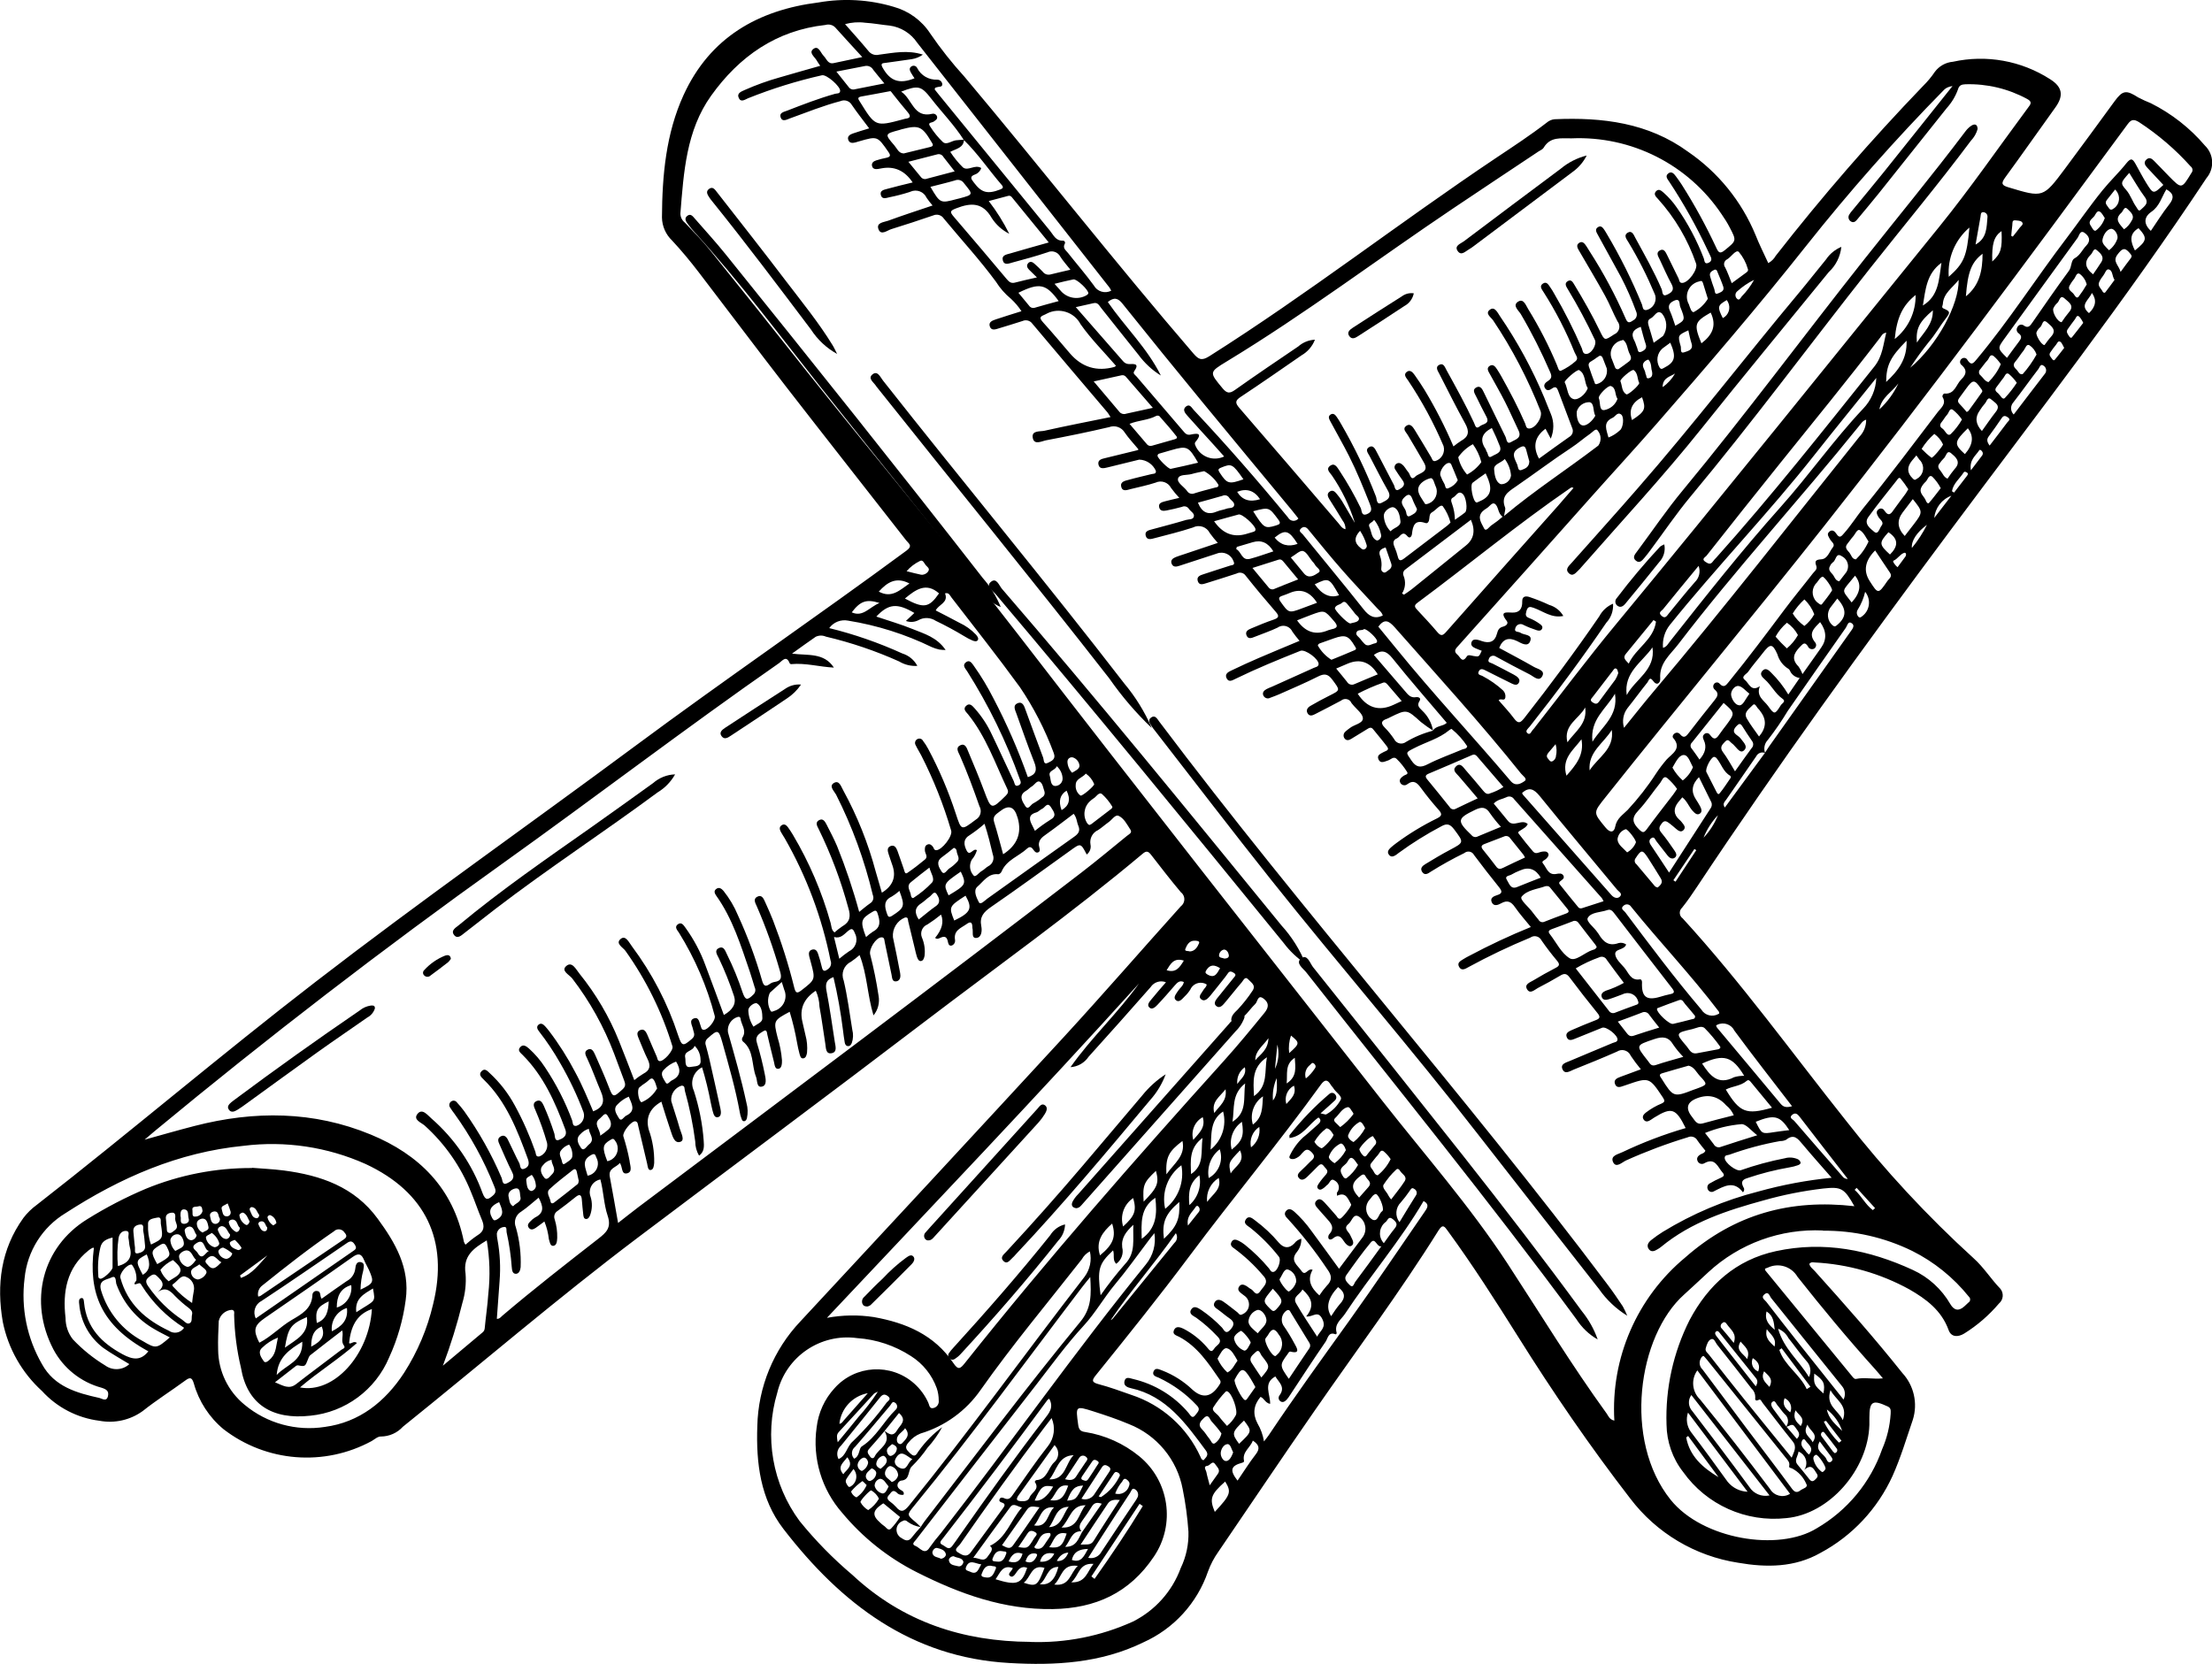 <?xml version="1.0" encoding="UTF-8"?>
<svg id="Lag_1" data-name="Lag 1" xmlns="http://www.w3.org/2000/svg" viewBox="0 0 287.88 216.59">
  <g id="Group_2" data-name="Group 2">
    <path id="Path_132" data-name="Path 132" d="M235.47,164.5c.09,.44,.47,.67,.73,.97,3.89,4.33,7.75,8.69,11.38,13.25,1.51,1.63,2.03,3.95,1.37,6.07-.84,2.46-1.58,4.95-2.64,7.32-1.95,4.28-5.24,7.81-9.39,10.03-3.36,1.91-7.03,1.92-10.71,1.28-5.59-.86-10.63-3.86-14.05-8.37-5.22-6.76-10.04-13.79-14.58-21.04-2.94-4.68-5.91-9.34-9.17-13.8-.39-.53-.63-.94-1.18-.07-5.04,8.07-10.73,15.68-16.14,23.49-4.23,6.09-8.36,12.25-12.54,18.38-.56,.79-1.01,1.65-1.34,2.56-1.41,4.11-4.45,7.44-8.42,9.22-5.54,2.7-11.45,3.03-17.46,2.68-12.71-.72-21.86-7.71-29.37-17.45-3.01-3.9-3.57-8.6-3.4-13.38,.11-5.08,2.11-9.95,5.61-13.64,11.44-12.3,22.86-24.62,34.24-36.97,5.16-5.61,10.16-11.38,15.26-17.05,.51-.38,.62-1.1,.24-1.61-.06-.08-.14-.16-.22-.22-1.34-1.59-2.61-3.24-3.89-4.89-.36-.46-.61-.54-1.09-.13-9.19,7.72-18.95,14.68-28.48,21.94-12.34,9.41-24.8,18.66-37.18,28-10.46,7.89-20.41,16.44-30.62,24.65-.73,.8-1.76,1.26-2.85,1.27-.39-.03-.83,.36-1.21,.59-6.17,3.35-13.73,2.75-19.29-1.55-1.85-1.54-3.2-3.61-3.85-5.93-.24-.82-.5-.86-1.13-.39-1.83,1.34-3.75,2.55-5.52,3.96-1.63,1.18-3.66,1.64-5.64,1.27-2.87-.36-5.52-1.73-7.47-3.87-2.62-2.38-4.41-5.54-5.11-9.01-.83-4.84-.25-9.44,2.69-13.53,.49-.64,1.07-1.21,1.73-1.69,12.21-9.52,24.01-19.57,36.27-29.02,13.66-10.54,27.76-20.44,41.61-30.71,11.66-8.65,23.64-16.83,35.32-25.44,.85-.63,.28-.92-.04-1.32-5.22-6.69-10.48-13.36-15.68-20.07-3.8-4.91-7.53-9.89-11.31-14.82-1.1-1.44-2.26-2.84-3.49-4.16-.82-.78-1.29-1.86-1.31-2.99,.03-5.48,.52-10.92,2.81-15.93,3.44-7.53,9.73-11.08,17.57-12.06,3.25-.57,6.59-.38,9.75,.56,1.97,.54,3.68,1.78,4.79,3.49,1.35,1.97,2.84,3.85,4.45,5.62,10.02,11.93,19.63,24.21,29.79,36.02,.69,.8,1.08,.99,2.09,.35,12.78-8.08,24.74-17.39,37.3-25.8,2.23-1.49,4.48-2.96,6.6-4.6,.29-.25,.66-.41,1.04-.44,6.18-.27,12.17,.45,17.36,4.24,3.91,2.68,6.96,6.44,8.77,10.82,.49,1.25,1.1,2.44,1.66,3.67,.41-.22,.74-.55,.97-.95,6-7.69,12.4-15.06,19.16-22.09,.58-.57,1.1-1.19,1.55-1.86,.56-.75,1.41-1.23,2.35-1.31,4.35-.96,8.9-.14,12.65,2.27,1.61,1.01,1.79,2.14,.69,3.67-2.19,3.04-4.33,6.11-6.54,9.13-.58,.8-.42,1.02,.45,1.28,4.48,1.35,4.49,1.38,7.32-2.41,2.17-2.91,4.31-5.84,6.45-8.77,1.07-1.47,1.53-1.53,3.09-.53,.54,.28,1.1,.54,1.66,.76,2.69,1.35,5.08,3.22,7.03,5.51,1.17,1.13,1.26,2.98,.21,4.22-10.46,15.8-22.06,30.74-33.36,45.9-11.32,15.2-22.45,30.54-32.95,46.36-.62,.93-1.25,1.86-1.95,2.73-.36,.32-.4,.88-.07,1.25,.04,.05,.09,.09,.15,.13,7.63,8.34,14.25,17.53,21.29,26.38,5.01,6.41,10.55,12.38,16.57,17.86,1.33,1.19,2.26,2.71,3.49,3.98,.47,.58,.39,1.43-.18,1.91-1.3,1.53-2.82,2.85-4.52,3.91-.78,.48-1.69,.52-2.04-.45-.93-2.58-2.96-4.06-5.1-5.29-3.8-2.09-8.02-3.29-12.35-3.51-.2-.01-.45-.08-.64,.16Zm-2.99,21.19l1.38,1.61c.62-.67,.07-1.05-.23-1.53-.4-.63-.79-.05-1.18-.06,.4-.51,.31-1.24-.19-1.64-.35-.35-.61-.79-.94-1.15-.18-.2-.3-.71-.64-.45-.3,.22-.13,.62,.1,.93,.57,.76,1.13,1.54,1.71,2.3h0Zm-91.64,13.72l2.55-3.67c-.64-.23-1.01-.11-1.3,.37-.38,.62-.78,1.23-1.22,1.81-.34,.46-.55,.89-.13,1.4-1.3-.03-1.4,1.18-2.11,2.03,1.49,.02,1.72-1.1,2.2-1.94h0Zm-25.72-13.13c-.67,.78-1.32,1.57-2.01,2.32-.38,.41-.09,.68,.12,.99s.47,.28,.61-.01c.51-1.07,2.27-1.66,1.26-3.33,.56,.36,1.09,.87,1.65-.08,.41-.7,1.36-1.26,.25-2.24l-1.88,2.34Zm114.58-88.29c.17-.26,.33-.52,.5-.77,3.54-5.01,7.09-10.01,10.64-15.01,.25-.35,.61-.78,.15-1.09-.48-.33-.58,.33-.76,.59-2.53,3.59-5.05,7.2-7.55,10.81-.79,1.31-1.66,2.58-2.6,3.79-.44,.45-.58,1.12-.36,1.71-.44-.19-.95,0-1.16,.43-1.28,1.88-2.6,3.74-3.89,5.62-.19,.27-.55,.56-.19,1.04l5.22-7.11Zm-43.21-2.9c.41-.65,1.29-.51,1.8-1-2.4-2.83-4.81-5.58-7.09-8.43-.76-.94-1.4-1.13-2.4-.41,1.36,1.58,2.71,3.14,4.06,4.72,.38,.44,.71,.9,1.41,.78,.31-.05,.74,.09,.47,.5-.41,.64,.05,.92,.36,1.26,.73,.69,1.23,1.6,1.4,2.59-.55-.34-1.07-.72-1.58-1.12-1.84-1.66-1.83-1.68-4.03-.6-.13,.07-.27,.14-.41,.19-.65,.23-.86,.53-.28,1.12,.46,.46,.87,.97,1.24,1.52,.24,.5,.84,.72,1.35,.48,.06-.03,.11-.06,.17-.1,1.1-.66,2.3-1.16,3.54-1.48h0ZM125.46,18.18c-.05,1.08-1.02,1.17-1.79,1.59,.48,.73,1.03,1.41,1.65,2.02,.67,.53,1.56-.44,2.38,.08-.11,.38-.4,.69-.78,.83-.81,.28-.5,.63-.16,1.08,.99,1.32,1.78,1.52,3.42,.88,.34-.13,.45-.27,.2-.57-1.68-1.94-3.11-4.09-4.95-5.88-1.24-1.95-2.86-3.59-4.26-5.4-1.29-1.66-1.69-1.73-3.89-.88,1.46,.93,1.59,3.48,4.06,2.88,.28-.06,.55,.11,.62,.39h0c.06,.34-.22,.45-.43,.62s-.87,.07-.48,.63c.47,.75,1.03,1.44,1.67,2.05,.49,.41,1.13-.18,1.71-.24,.34-.04,.67-.05,1.01-.07Zm-5.64,180.6c.17-.26,.33-.52,.52-.77,6.7-8.69,13.28-17.5,20.26-25.96,1.48-1.79,1.42-3.57,1.29-5.82-.48,.59-.81,.99-1.13,1.41-7.23,9.5-14.25,19.18-21.82,28.41-.93,1.13-.92,1.13,.25,2.11,.23,.19,.44,.42,.65,.62-.63-.09-1.24-.34-1.75-.72-.16-.18-.42-.21-.62-.07-.63,.23-.95,.93-.72,1.56,.11,.3,.34,.55,.63,.69,.54,.37,.92,.4,1.33-.17,.35-.45,.73-.88,1.12-1.3h0Zm28.32-140.32c-.65-.78-1.26-1.42-1.75-2.14-.42-.71-1.28-1.01-2.05-.72-2.71,.64-5.44,1.19-8.18,1.71-.59,.11-1.57,.67-1.75-.31-.19-1,.94-.8,1.52-.93,2.81-.63,5.65-1.18,8.6-1.78-.21-.31-.31-.52-.46-.68-3.24-3.82-6.49-7.63-9.71-11.47-.29-.42-.84-.56-1.3-.35-1.02,.33-2.04,.64-3.06,.95-.45,.14-.98,.34-1.18-.25s.36-.77,.79-.92c1.07-.36,2.15-.69,3.33-1.06-.38-.59-.84-1.12-1.35-1.6-.78-.64-1.45-1.4-1.98-2.25-2.1-2.85-4.51-5.47-6.77-8.2-.29-.46-.88-.64-1.38-.42-1.81,.62-3.62,1.22-5.44,1.78-.56,.17-1.36,.88-1.69,.02-.33-.88,.72-.91,1.26-1.11,1.88-.69,3.79-1.31,5.78-1.98-.27-.31-.53-.64-.77-.99-.36-.81-1.3-1.17-2.11-.81-.03,.01-.06,.03-.09,.04-.87,.28-1.76,.51-2.66,.69-.4,.09-.92,.3-1.09-.25-.2-.65,.42-.73,.84-.85,1.07-.3,2.16-.55,3.29-.83q-1.55-2.32-4.08-1.83c-.15,.03-.3,.06-.45,.08-.32,.04-.65,0-.75-.36-.12-.43,.19-.65,.53-.76,.44-.14,.88-.25,1.33-.34,.54-.12,.58-.31,.25-.78-1.42-2.04-1.41-2.05-3.77-1.37-.18,.05-.37,.11-.55,.16-.36,.09-.73,.08-.88-.31-.19-.48,.19-.72,.55-.85,.67-.24,1.36-.43,2.16-.68-.8-1.07-1.57-2.04-2.26-3.05-.29-.51-.91-.73-1.46-.5-2.26,.59-4.42,1.47-6.61,2.26-.41,.15-.97,.49-1.19-.13s.42-.72,.83-.88c2.06-.8,4.13-1.6,6.26-2.2,.24-.07,.59,.02,.65-.34,.1-.57-1.77-2.22-2.37-2.07-3.28,.74-6.49,1.74-9.61,2.99-.4,.17-.92,.57-1.2-.01-.32-.65,.32-.86,.75-1.06,1.47-.65,2.98-1.2,4.52-1.63,1.74-.51,3.49-1,5.32-1.52-.18-.28-.33-.45-.43-.65-.26-.5-1.13-1.05-.46-1.55s.93,.5,1.33,.9,.54,1.1,1.3,.95c1.18-.24,2.36-.5,3.73-.79-1.26-1.38-2.41-2.62-3.53-3.87-.33-.33-.81-.44-1.26-.31-6.38,.7-11.22,4.09-14.88,9.21-3.24,4.53-3.57,9.97-4,15.33,0,.47,.22,.91,.59,1.2,1.11,1.17,2.26,2.32,3.27,3.58,4.21,5.23,8.4,10.47,12.56,15.74,9.15,11.51,18.63,22.74,27.61,34.38,15.65,20.3,31.51,40.42,47.31,60.59,5.5,7.01,11.4,13.7,16.3,21.19,4.27,6.54,8.33,13.21,12.91,19.53,.23,.32,.35,.78,1,.92-.48-8.14,2.95-16.03,9.23-21.24,6.43-5.66,13.69-7.62,22.01-6.67-1.33-2.37-1.72-2.55-4.06-2.3-2.62,.31-5.2,.82-7.74,1.54-4.75,1.3-9.43,2.82-13.35,6.05-.15,.12-.31,.23-.47,.32-.38,.24-.81,.41-1.13-.01-.35-.48-.06-.9,.32-1.2,.48-.38,.98-.74,1.5-1.06,3.86-2.36,8.04-4.13,12.42-5.25,3.13-.87,6.32-1.47,9.55-1.79-1.37-1.57-2.59-2.93-3.76-4.33-.61-.72-1.12-1.46-2.16-.62-.24,.12-.51,.18-.77,.17-2.25,.4-4.47,1-6.63,1.78-.22,.08-.59,.01-.6,.4-.03,.62,1.5,1.81,2.09,1.62,1.87-.66,3.79-1.18,5.74-1.56,.56-.16,1.15-.11,1.68,.12,.17,.08,.29,.22,.36,.4,.05,.22-.18,.33-.35,.39-.36,.13-.73,.22-1.1,.28-1.84,.32-3.66,.78-5.43,1.38-.77,.22-.88,.56-.55,1.21,.16,.2,.12,.49-.07,.65-1.18-1.59-2.47-.78-3.77-.13-.25,.16-.58,.09-.75-.16-.02-.02-.03-.05-.04-.08-.15-.29-.04-.64,.25-.79,0,0,0,0,.01,0,.46-.27,.94-.52,1.43-.73,.34-.15,.55-.32,.23-.67-.63-.71-.96-2.01-2.36-1.23-.28,.18-.65,.11-.84-.17-.02-.03-.04-.06-.05-.09-.19-.39,.03-.67,.35-.87,.22-.13,.52-.15,.66-.49-.34-.43-.72-.87-1.04-1.34-.24-.45-.79-.63-1.25-.41-2.74,.83-5.43,1.84-8.05,3.02-.53,.25-1.28,1.03-1.67,.22-.41-.87,.67-1.03,1.22-1.31,2.65-1.26,5.4-2.31,8.22-3.13-1.27-2.58-1.82-2.76-4.07-1.38-.16,.1-.32,.21-.48,.32-.31,.2-.65,.33-.91-.04s-.02-.67,.26-.9c.64-.49,1.34-.9,2.08-1.2,.41-.19,.43-.36,.17-.76-1.79-2.68-1.78-2.69-4.8-1.64-.1,.04-.22,.07-.33,.11-.41,.15-.89,.31-1.1-.21-.25-.6,.27-.81,.7-.97,.85-.32,1.7-.63,2.65-.98-.47-.56-.9-1.15-1.31-1.75-.26-.62-.97-.92-1.59-.66-.07,.03-.15,.07-.21,.11-1.86,.82-3.73,1.58-5.61,2.33-.5,.2-1.17,.7-1.49-.06-.28-.68,.49-.85,.95-1.05,1.86-.8,3.74-1.56,5.6-2.35,.23-.1,.57-.09,.62-.41,.08-.57-1.46-1.78-2-1.57-1.17,.46-2.33,.96-3.51,1.42-.38,.15-.87,.37-1.09-.18-.22-.53,.23-.75,.63-.93,1.02-.44,2.04-.88,3.07-1.27,.57-.21,.74-.4,.29-.95-1.24-1.52-2.45-3.08-3.63-4.65-.39-.53-.71-.53-1.22-.22-.95,.57-1.93,1.1-2.91,1.61-.44,.24-1,.82-1.39,.18-.41-.66,.36-.91,.78-1.16,.95-.57,1.92-1.12,2.91-1.63,.49-.25,.61-.45,.21-.93-.72-.86-1.4-1.74-2.04-2.67-.24-.48-.84-.68-1.32-.43-.04,.02-.07,.04-.11,.07-2.76,1.14-5.45,2.42-8.07,3.85-.39,.22-.89,.54-1.21-.02-.33-.58,.22-.8,.6-1.05,.22-.15,.47-.26,.7-.39,2.61-1.39,5.29-2.65,8.03-3.76-.73-.9-1.45-1.7-2.06-2.58-.5-.73-1-.96-1.8-.51-.39,.22-.94,.44-1.21-.1-.3-.6,.26-.83,.68-.96,.76-.23,.64-.54,.24-1.05-1.1-1.37-2.19-2.76-3.24-4.17-.21-.41-.7-.57-1.11-.36-.05,.02-.09,.05-.13,.09-1.51,.74-2.99,1.56-4.41,2.45-.35,.24-.77,.52-1.1,.02s.07-.81,.43-1.03c1.05-.64,2.1-1.27,3.18-1.84,1.86-.99,1.83-.95,.55-2.67-.52-.68-.92-.83-1.69-.39-1.93,1.02-3.79,2.18-5.55,3.47-.09,.07-.18,.15-.27,.21-.34,.23-.71,.4-1-.02-.25-.36,0-.66,.26-.9,.23-.21,.47-.39,.72-.58,1.66-1.23,3.44-2.31,5.3-3.22,.59-.3,.72-.53,.24-1.08-.82-.92-1.6-1.88-2.33-2.88-.48-.65-.92-1.1-1.75-.51-.24,.22-.62,.21-.85-.04-.03-.03-.05-.06-.07-.09-.25-.44,.08-.7,.4-.94,.19-.14,.67-.18,.47-.5-.39-.62-.84-1.2-1.37-1.71-.39-.38-.77,.11-1.14,.22-.43,.13-.94,.44-1.21-.13-.28-.6,.3-.76,.69-.99,.26-.15,.79-.21,.41-.71-.58-.77-1.21-1.5-1.81-2.25-.28-.35-.55-.14-.8,.01-.69,.41-1.37,.84-2.06,1.26-.28,.17-.59,.25-.83-.04-.23-.27-.19-.68,.08-.91,0,0,.02-.01,.02-.02,.17-.15,.35-.3,.54-.43,.57-.48,1.72-.6,1.72-1.28,0-.6-.85-1.21-1.33-1.81-.05-.06-.1-.12-.15-.18-.18-.44-.67-.64-1.11-.47-.08,.03-.16,.08-.23,.14-1.11,.61-2.24,1.16-3.36,1.75-.36,.19-.75,.35-1.01-.08s.02-.77,.36-.97c.79-.46,1.6-.9,2.42-1.31,1.52-.76,1.47-.7,.44-2.1-.59-.8-1.08-.82-1.9-.4-1.64,.83-3.33,1.54-5.01,2.29-.38,.17-.78,.31-1.18,.46-.3,.17-.69,.06-.86-.24,0-.02-.02-.03-.03-.05-.18-.4,.09-.66,.41-.84,.23-.13,.49-.21,.73-.32,1.81-.81,3.63-1.63,5.44-2.45,.23-.1,.57-.13,.61-.46,.07-.66-1.74-2-2.37-1.75-2.84,1.13-5.67,2.29-8.42,3.63-.4,.19-.9,.53-1.19-.07-.27-.58,.26-.83,.67-1.02,1.17-.56,2.35-1.11,3.55-1.62,1.73-.75,3.47-1.46,5.28-2.22-.33-.38-.64-.78-.93-1.19-.29-.65-1.05-.95-1.7-.66-.08,.03-.15,.07-.21,.12-.96,.46-1.98,.8-2.98,1.2-.4,.16-.86,.36-1.08-.18s.25-.76,.64-.92c.95-.4,1.9-.8,2.88-1.13,.65-.22,.79-.44,.29-1.01-1.34-1.54-2.65-3.11-3.92-4.71-.26-.39-.78-.51-1.19-.28-1.3,.44-2.62,.83-3.93,1.25-.45,.14-.96,.33-1.13-.32-.14-.55,.35-.71,.75-.84,1.16-.39,2.32-.75,3.49-1.13,.25-.08,.67-.03,.43-.56-.31-.87-1.26-1.33-2.13-1.02-.02,0-.04,.01-.05,.02-1.64,.53-3.27,1.07-4.9,1.6-.39,.13-.8,.18-.98-.29s.18-.71,.55-.86c.35-.14,.72-.25,1.08-.37l4.38-1.47c-.37-.41-.72-.83-1.04-1.28-.4-.81-1.38-1.14-2.19-.73,0,0-.01,0-.02,.01-1.63,.54-3.3,.94-4.96,1.38-.44,.12-1.01,.3-1.17-.31-.17-.62,.41-.72,.85-.84,1.47-.4,2.95-.78,4.41-1.22,.35-.1,.89-.02,1-.42,.12-.45-.41-.67-.64-1.02-.19-.3-.58-.42-.9-.26-.66,.19-1.33,.33-2.01,.47-.39,.08-.83,.09-.95-.38-.16-.59,.35-.7,.74-.81,.56-.16,1.13-.27,1.87-.45-.38-.41-.74-.84-1.07-1.29-.38-.74-1.27-1.05-2.03-.69-1.05,.34-2.14,.57-3.21,.83-.46,.11-1.08,.4-1.25-.3-.16-.67,.52-.78,.97-.9,.99-.28,2-.5,3-.75,.23-.06,.59,.02,.54-.42-.38-.86-1.22-1.43-2.16-1.46-1.37,.33-2.74,.67-4.11,1.01-.49,.12-1.09,.28-1.21-.41-.1-.6,.48-.7,.93-.81,1.37-.34,2.73-.67,4.25-1.04h0Zm-36.37,60.28c.58-.46,1.01-.84,1.48-1.16,.37-.22,.52-.69,.34-1.09-1.08-4.52-2.68-8.91-4.78-13.06-.25-.46-.96-1.09-.3-1.5,.73-.45,.97,.51,1.25,.98,1.82,3.33,3.23,6.87,4.21,10.54,.26,.91,.53,1.81,.8,2.75q2.12-1.3,1.4-3.48c-.17-.52-.36-1.02-.52-1.54-.12-.38-.24-.82,.21-1.03,.52-.24,.77,.17,.93,.58,.3,.8,.55,1.61,.84,2.41,.08,.23,.13,.7,.45,.49,.79-.54,1.55-1.12,2.29-1.74,.47-.38,.01-.79,0-1.18-.02-.34,0-.64,.34-.78,.29-.12,.5,.04,.69,.27,.14,.16,.13,.47,.44,.47,.74,0,2.17-1.83,1.95-2.55-.99-3.38-2.3-6.67-3.9-9.8-.23-.45-.51-.87-.72-1.32-.16-.26-.08-.6,.18-.77,.02-.01,.04-.02,.06-.03,.25-.13,.57-.04,.7,.21,.26,.34,.49,.69,.69,1.07,1.44,2.7,2.64,5.52,3.59,8.43,.74,2.25,.71,2.21,2.61,.78,.61-.35,.82-1.13,.47-1.74-.78-2.23-1.6-4.45-2.55-6.61-.19-.43-.6-1,.04-1.32s.86,.33,1.04,.78c.72,1.71,1.44,3.43,2.09,5.17,.9,2.42,.94,2.44,2.78,.63,.28-.28,.42-.5,.23-.9-1.57-3.31-2.78-6.83-5.11-9.72-.26-.32-.7-.66-.27-1.09,.48-.46,.84,0,1.14,.33,.9,1.01,1.65,2.15,2.22,3.38,.98,2.02,1.89,4.07,2.86,6.09,.12,.25,.11,.81,.66,.52,.37-.2,.24-.5,.12-.8-1.76-4.92-4.06-9.63-6.86-14.05-.23-.34-.63-.74-.19-1.12,.52-.45,.83,.1,1.09,.46,.94,1.32,1.78,2.72,2.51,4.16,1.74,3.32,3.25,6.76,4.5,10.3,1.1-.33,1.23-.96,.83-1.96-.83-2.09-1.56-4.21-2.32-6.32-.17-.47-.49-1.06,.13-1.33,.7-.31,.89,.39,1.07,.88,.77,2.07,1.5,4.15,2.29,6.21,.1,.27,.02,.97,.63,.65,.45-.23,1.07-.45,.73-1.3-1.12-3.01-2.59-5.88-4.39-8.54-2.88-3.96-5.93-7.81-8.92-11.69-.19-.24-.31-.67-.83-.52,.49,1.21-.83,1.43-1.21,2.22,1.06,.55,2.08,1.06,3.09,1.61,.8,.37,1.53,.89,2.14,1.53,.18,.21,.39,.48,.25,.72s-.49,.15-.73,.04c-.35-.15-.69-.33-1.01-.53-1.21-.73-2.46-1.41-3.74-2.02-.68-.45-1.55-.48-2.25-.08-.51,.26-1.1,.3-1.63,.1l1.1-1.04c-2.23-1.32-3.37-1.21-4.95,.47,1.59,.54,3.2,1,4.74,1.63,1.5,.61,3.14,1.05,4.28,2.72-.28,0-.55-.02-.83-.06-.34-.08-.66-.18-.98-.32-3.43-1.67-7.09-2.83-10.87-3.44-.94-.19-1.91,.19-2.47,.97,3.27,.8,6.45,1.91,9.51,3.3,.84,.26,1.55,.84,1.96,1.62-.83,.05-1.66-.15-2.37-.58-3.07-1.38-6.26-2.46-9.53-3.23-.43-.19-.91-.18-1.33,.02-1,.68-1.97,1.4-3.08,2.19,2.06,.28,4.14-.17,5.45,1.82-1.87-.09-3.69-.63-5.56-.45-.08,0-.15-.04-.19-.1-.44-1.12-.95-.34-1.39-.03-12.19,8.49-24,17.52-36.09,26.16-15.44,11.03-30.48,22.6-45.1,34.7-.46,.38-.92,.78-1.38,1.17,2.2-.61,4.35-1.23,6.52-1.79,7.76-2,15.46-1.96,22.93,1.13,6.23,2.58,10.71,6.93,12.11,13.96,.05,.13,.12,.26,.2,.37,.49-.44,1.01-.85,1.56-1.22,.89-.52,.94-1.17,.57-2.04-.5-1.17-.9-2.39-1.4-3.57-1.32-3.31-3.38-6.28-6.03-8.67-.46-.41-1.56-.76-.94-1.53s1.3,.16,1.8,.59c3.01,2.63,5.31,5.98,6.67,9.74,.39,1.01,.71,.85,1.36,.29,.5-.43,.31-.8,.14-1.23-1.33-3.35-3.07-6.51-5.18-9.43-.19-.24-.37-.5-.53-.76-.2-.25-.15-.61,.1-.8,0,0,.02-.01,.03-.02,.23-.16,.55-.12,.72,.11,.34,.36,.66,.75,.96,1.15,1.93,2.71,3.57,5.62,4.87,8.68,.13,.3,.08,1.03,.72,.71,.52-.25,1.09-.59,.66-1.44-.6-1.17-1.1-2.39-1.64-3.59-.17-.37-.33-.77,.1-1.04,.49-.31,.81,.04,1,.44,.5,1,.95,2.03,1.47,3.02,.15,.28,.05,1.01,.73,.69,.54-.25,.58-.68,.38-1.25-1.38-3.76-2.81-7.48-5.76-10.34-.3-.29-.69-.65-.26-1.08s.77-.01,1.07,.27c1.31,1.21,2.4,2.62,3.25,4.19,1.06,1.94,1.95,3.96,2.68,6.04,.08,.23,.01,.7,.52,.6,.72-.26,1.15-1.01,1-1.76-.41-1.45-.92-2.88-1.52-4.27-.19-.42-.43-.94,.18-1.19,.52-.21,.73,.25,.92,.64,.52,1.17,.97,2.36,1.36,3.58,.11,.32,0,1.07,.6,.85,.46-.18,1.16-.47,.83-1.37-1.32-3.55-2.83-6.96-5.54-9.68-.3-.3-.74-.6-.3-1.05,.38-.4,.78-.08,1.11,.2,.8,.72,1.51,1.55,2.1,2.46,1.44,2.16,2.63,4.48,3.53,6.91,.1,.26,0,.79,.55,.7,.74-.23,1.16-1.02,.93-1.76-.83-2.21-1.85-4.35-3.03-6.39-.82-1.45-1.74-2.83-2.76-4.14-.22-.28-.41-.63-.03-.91,.31-.22,.58-.01,.8,.22,.18,.19,.35,.41,.52,.62,1.29,1.69,2.43,3.49,3.41,5.37,.9,1.65,1.62,3.4,2.34,5.1,1.36-.52,1.54-1.34,1-2.59-.61-1.42-1.12-2.89-1.78-4.29-.18-.38-.46-.86,.03-1.13,.57-.32,.81,.23,1,.64,.59,1.34,1.2,2.68,1.73,4.06,.6,1.56,.62,1.56,1.87,.42,.42-.39,.33-.72,.18-1.13-.43-1.16-.86-2.32-1.3-3.48-1.33-3.51-3.16-6.81-5.45-9.79-.37-.49-1.5-.98-.8-1.61,.77-.7,1.3,.45,1.73,.97,2.14,2.65,3.88,5.6,5.15,8.77,.68,1.67,1.31,3.36,1.99,5.1,.38-.31,.77-.59,1.19-.84,.88-.45,.96-1.05,.54-1.9-.43-.87-.77-1.77-1.15-2.67-.17-.41-.35-.87,.18-1.1s.76,.21,.94,.61c.42,.96,.81,1.92,1.24,2.88,.08,.19,.07,.49,.34,.54,.53,.1,1.85-1.39,1.69-1.91-1.35-4.45-3.42-8.65-6.12-12.44-.33-.46-1.36-.96-.61-1.56,.64-.52,1.08,.48,1.44,.95,2.62,3.51,4.66,7.42,6.02,11.58,.5,1.48,.63,1.49,1.81,.48,.51-.44,.21-.83,.13-1.25-.09-.5-.57-1.16,.14-1.41,.64-.22,.68,.54,.86,.98,.08,.19,.08,.48,.37,.51,.56,.05,1.63-1.27,1.46-1.82-1-3.82-2.57-7.47-4.66-10.83-.23-.34-.63-.75-.12-1.1,.48-.33,.75,.17,1,.5,1.06,1.48,1.92,3.09,2.55,4.8,.83,2.17,1.61,4.35,2.42,6.52q1.79-1.03,1.32-2.47c-.56-1.69-1.22-3.34-1.99-4.95-.21-.43-.63-1,.04-1.3,.64-.29,.81,.39,1.03,.82,.79,1.59,1.47,3.24,2.03,4.94,.36,1.05,.61,1.09,1.41,.3,.26-.24,.33-.63,.17-.94-.21-.67-.4-1.34-.62-2-1.18-3.44-2.25-6.94-4.39-9.94-.19-.27-.33-.58-.04-.83,.38-.34,.73-.09,.99,.21,.77,.97,1.41,2.04,1.88,3.18,1.26,2.74,2.31,5.58,3.14,8.49,.17,.59,.37,.92,.99,.46,.19-.14,.4-.23,.63-.27,.96-.14,.94-.65,.7-1.45-.82-2.87-1.82-5.68-3.01-8.41-.19-.42-.5-.94,.05-1.23,.64-.34,.86,.3,1.06,.73,.36,.77,.69,1.56,1.01,2.35,1.1,2.86,2.03,5.78,2.76,8.75,.17,.63,.31,.84,.93,.35,1.82-1.42,1.84-1.39,1.22-3.67-.07-.26-.15-.52-.21-.79-.08-.37-.04-.72,.38-.84s.65,.15,.77,.52c.19,.55,.35,1.11,.48,1.68,.15,.74,.44,.65,.91,.26,.3-.26,.39-.69,.24-1.05-1.12-5.59-3.13-10.97-5.97-15.92-.16-.27-.33-.52-.48-.79-.18-.33-.27-.68,.12-.91,.33-.2,.59,.02,.78,.27,.23,.31,.44,.64,.64,.97,2.14,3.6,3.79,7.46,4.92,11.49,.12,.42,.08,.93,.51,1.24,.32-.29,.66-.55,1.01-.79,1.01-.57,1.13-1.31,.78-2.41-.96-3.55-2.26-7.01-3.88-10.31-.21-.38-.43-.84,.09-1.11s.77,.21,.96,.57c.48,.93,.96,1.86,1.37,2.81,1.13,2.81,2.1,5.69,2.89,8.61h0Zm64.53-50.77c-.68-2.15-1.67-4.19-2.94-6.05-.25-.39-.86-.83-.26-1.28,.63-.47,.95,.24,1.24,.65,1.02,1.55,1.94,3.17,2.75,4.84,.16,.31,.05,1.1,.82,.79s.56-.83,.33-1.41c-.83-2.09-1.67-4.17-2.68-6.17-.77-1.52-1.62-2.99-2.42-4.49-.16-.3-.37-.66,.06-.91,.34-.19,.58,.06,.76,.32,.2,.28,.38,.58,.55,.88,1.77,3.05,3.3,6.23,4.57,9.51,.12,.31,.04,1.17,.77,.78,.52-.28,1.35-.56,.78-1.56-.84-1.48-1.6-3-2.39-4.51-.19-.36-.59-.8-.11-1.13,.56-.38,.83,.2,1.03,.58,.77,1.43,1.48,2.89,2.25,4.32,.14,.26,.11,.92,.72,.56,.44-.26,.85-.58,.39-1.19-.32-.43-.62-.89-.91-1.34-.18-.22-.15-.55,.06-.74,.21-.19,.52-.2,.74-.01,.4,.26,.57,.72,.88,1.06,.25,.27,.3,1.18,.9,.57,.48-.49,1.87-.53,1.13-1.82-.69-1.21-1.4-2.4-2.11-3.6-.22-.38-.74-.79-.19-1.19,.51-.37,.85,.14,1.09,.52,.74,1.18,1.43,2.38,2.15,3.57,.13,.21,.15,.55,.52,.5,.84-.24,1.33-1.12,1.09-1.96-1.27-2.99-2.82-5.86-4.63-8.56-.24-.34-.63-.74-.15-1.1,.44-.33,.79,.09,1.03,.43,.45,.63,.87,1.27,1.28,1.93,1.42,2.36,2.68,4.82,3.76,7.35,.32-.26,.65-.51,1-.73,1.02-.56,1.08-1.24,.53-2.24-1.18-2.13-2.26-4.31-3.37-6.48-.2-.39-.59-.9,.03-1.19,.52-.24,.7,.33,.89,.68,1.25,2.27,2.51,4.53,3.6,6.89,.14,.3,.23,.91,.75,.45,.37-.33,1.37-.28,.85-1.26-.45-.85-.89-1.72-1.31-2.59-.19-.4-.58-.9,0-1.21,.57-.3,.8,.28,1,.68,.94,1.91,1.85,3.83,2.8,5.74,.15,.31,.14,1.06,.75,.68,.48-.31,1.44-.48,.94-1.51-.59-1.22-1.12-2.47-1.73-3.67-.63-1.24-1.33-2.45-2-3.67-.19-.34-.46-.74-.05-1.03,.47-.33,.77,.08,1.01,.45,.19,.29,.37,.59,.54,.89,1.11,1.99,2.18,4.01,3.09,6.11,.11,.25,.1,.67,.51,.68,.83,.02,1.82-1.48,1.5-2.28-1.63-4.14-3.69-8.1-6.17-11.8-.28-.41-1.12-.91-.39-1.41,.6-.42,.97,.41,1.27,.85,2.27,3.32,4.2,6.86,5.76,10.58,.3,.71,.56,1.44,.87,2.15,.44,1.03,.43,2.2-.01,3.23l-.68-1.29q-2.11,1.54-.85,3.89c1.31-.95,2.61-1.9,3.93-2.82,.43-.23,.6-.75,.38-1.19-.6-1.59-1.2-3.19-1.8-4.78-.15-.41-.32-.7-.81-.34-.28,.21-.66,.37-.91-.03-.28-.44,.05-.74,.38-.95,.5-.31,.52-.64,.28-1.16-1.12-2.59-2.39-5.12-3.82-7.55-.29-.47-1.09-1.09-.4-1.58,.77-.54,1.06,.46,1.38,.96,1.42,2.31,2.66,4.72,3.71,7.22,.14,.3,.24,.91,.54,.78,.69-.32,1.34-.74,1.91-1.25,.44-.37,0-.79-.14-1.15-1.1-2.73-2.45-5.35-4.03-7.83-.21-.34-.6-.77-.1-1.11s.74,.16,.98,.5c.18,.25,.34,.52,.49,.79,1.35,2.3,2.55,4.69,3.61,7.14,.1,.27,.11,.67,.49,.72,.69,.09,1.51-1.17,1.2-1.84-1.05-2.24-2.22-4.43-3.5-6.55-.21-.36-.54-.8,0-1.1,.46-.25,.66,.21,.86,.53,1.16,1.92,2.27,3.86,3.25,5.89,.68,1.4,.64,1.35,1.9,.53,.56-.23,.83-.86,.6-1.42-.04-.1-.09-.19-.16-.27-.58-1.09-1.02-2.26-1.62-3.34-1.08-1.96-2.24-3.89-3.36-5.82-.2-.34-.45-.75-.05-1.04,.47-.34,.76,.08,1,.44,.15,.22,.29,.45,.43,.69,1.78,2.76,3.33,5.67,4.65,8.68,.26,.64,.5,.6,.99,.25,.42-.2,.59-.71,.39-1.13,0,0,0-.02-.01-.03-.56-1.53-1.21-3.02-1.96-4.46-1-1.83-2.01-3.66-3.01-5.49-.18-.33-.45-.73,0-1.02s.68,.14,.9,.45c.09,.13,.16,.26,.24,.4,1.76,2.96,3.3,6.05,4.6,9.24,.1,.27,.05,.77,.58,.7,.83-.2,1.34-1.03,1.15-1.86-.01-.06-.03-.12-.06-.18-.99-2.36-2.14-4.64-3.46-6.82-.23-.38-.64-.87-.08-1.21s.79,.28,.99,.66c1.2,2.21,2.45,4.39,3.44,6.71,.12,.28,.03,1.03,.7,.7,.5-.24,1.02-.55,.6-1.34-.57-1.05-1.05-2.15-1.56-3.24-.19-.4-.55-.9,.05-1.2,.52-.26,.73,.27,.92,.64,.51,1,.97,2.02,1.48,3.02,.11,.21,.08,.58,.45,.59,.81,.03,2.13-1.78,1.83-2.53-1.07-3.12-2.76-5.98-4.97-8.42-.27-.28-.6-.61-.23-.99s.7-.04,1,.21c.63,.56,1.2,1.2,1.68,1.9,1.45,2.06,2.63,4.29,3.53,6.64,.1,.25,.04,.83,.62,.57,.47-.22,.41-.58,.2-.96-.11-.21-.2-.42-.3-.63-1.46-3.12-3.14-6.13-5.04-9-.22-.32-.53-.69-.13-1.02,.45-.38,.77,.02,1.03,.37s.5,.69,.73,1.04c1.68,2.64,3.19,5.4,4.51,8.24,.28,.61,.47,.85,1.11,.32,1.52-1.24,1.56-1.21,.63-2.98-.3-.58-.65-1.14-1.03-1.68-4.34-6.49-11.75-10.24-19.55-9.9-1.34,.02-2.76-.26-3.63,1.23-.12,.21-.43,.32-.65,.47-3.7,2.47-7.41,4.92-11.11,7.41-9.84,6.61-19.32,13.77-29.46,19.92-2.34,1.42-2.3,1.41-.55,3.52,.54,.64,.9,.7,1.59,.21,2.72-1.93,5.49-3.8,8.25-5.67,.6-.53,1.36-.84,2.17-.88-.33,.86-.95,1.58-1.75,2.04-2.62,1.81-5.23,3.63-7.89,5.39-.75,.49-.77,.79-.19,1.46,4.32,4.98,8.6,10,12.89,15,.25,.29,.45,.68,.92,.78,.01-.41-.12-.81-.38-1.13-.55-.93-1.13-1.84-1.71-2.76-.22-.35-.38-.74,.05-1.02,.36-.24,.65,0,.88,.29,.25,.29,.48,.6,.69,.93,.55,.93,1.11,1.89,1.67,2.84h0Zm33.63,10.63c.06,.91-.26,1.8-.88,2.46-3.15,4.63-6.49,9.12-9.96,13.51-.2,.25-.65,.57-.31,.86,.37,.33,.52-.26,.74-.46,.13-.14,.25-.29,.36-.45,3.43-4.37,6.76-8.82,10.3-13.1,14.2-17.18,28.14-34.58,42.19-51.89,4.06-5.01,7.72-10.32,11.56-15.5,.31-.42,.64-.76-.11-1.15-2.47-1.34-5.24-2-8.05-1.91-.48,.02-.8,.14-.94,.64-.32,.91-.83,1.75-1.48,2.47-2.95,3.71-5.91,7.42-8.87,11.13-.92,1.14-1.86,2.26-2.8,3.39-.21,.26-.47,.43-.79,.23-.31-.18-.41-.58-.23-.88,0-.01,.01-.02,.02-.03,.12-.2,.25-.38,.41-.55,1.37-1.67,2.76-3.33,4.11-5.01,2.98-3.71,5.93-7.43,8.91-11.16q-.72,.11-1.08,.47c-6.35,6.46-12.35,13.25-17.98,20.35-6.25,7.89-12.8,15.53-19.41,23.1-2.83,3.25-5.76,6.42-8.62,9.64-5.71,6.42-11.43,12.83-17.17,19.24-.33,.37-.78,.73-.16,1.23,.36,.29,.6,1.17,1.21,.21,.17-.27,.57-.1,.87-.05,.71,.12,.71,.12,1.07-.68-.28-.11-.57-.21-.85-.34-.33-.15-.63-.37-.47-.8,.14-.35,.47-.35,.78-.29,.19,.04,.37,.1,.55,.17,1.02,.35,1.71,.07,1.97-.96,.14-.53,.3-.8,.83-.93,.28-.07,.74-.36,.44-.74-.99-1.28-.04-1.1,.74-1.08,.89,.03,1.31-.48,1.28-1.46-.02-.72,.52-.71,.96-.56,.87,.29,1.72,.63,2.55,1.02,.78,.23,1.44,.74,1.84,1.44-1.53,.32-2.63-.63-3.87-1.06-.45-.16-.75-.22-.93,.41-.15,.52-.13,.75,.4,.94,.46,.19,.9,.43,1.3,.72,.21,.14,.48,.35,.33,.66s-.47,.26-.71,.18c-.58-.19-1.15-.41-1.7-.68-.32-.21-.76-.12-.97,.2-.05,.08-.09,.17-.11,.27-.16,.51,.43,.37,.67,.54,.47,.34,1.61,.18,1.28,1.09-.3,.83-1.17,.27-1.69,.01-1.11-.54-1.87-.32-2.35,.88,1.51,.82,3.03,1.61,4.52,2.47,.47,.27,1.48,.44,1.1,1.18-.42,.83-1.13,.06-1.67-.21-1.47-.74-2.92-1.52-4.37-2.31-.27-.19-.64-.14-.84,.13-.04,.06-.07,.12-.09,.19-.21,.46,.26,.47,.49,.59,.91,.48,1.85,.93,2.75,1.43,.39,.22,.94,.55,.68,1.05-.27,.52-.81,.17-1.21-.02-1.03-.5-2.05-1.03-3.08-1.54-.31-.15-.67-.37-.91,.04-.31,.54,.28,.53,.5,.68,.95,.5,1.83,1.12,2.62,1.84,.26,.25,.37,.61,.31,.96-.12,.52-.61,0-.87,.34,.68,.79,1.4,1.54,2.01,2.37,.54,.72,.82,.58,1.33-.06,3.38-4.31,6.65-8.71,9.75-13.23,.39-.75,1.03-1.34,1.81-1.66h0Zm-58.16,49.27c-.74-.31-1.59-.04-2.03,.63-2.67,3.04-5.36,6.06-8.07,9.06-.53,.79-1.4,1.29-2.35,1.35,2.72-3.86,6.19-7.06,8.92-10.9-13.24,14.64-26.86,28.91-40.62,43.53,2.01-.37,4.08-.41,6.1-.1,4.15,.74,7.87,2.3,10.35,5.98,.64,.96,.91,.75,1.5,.01,10.76-13.53,22.14-26.51,33.7-39.33,1.83-2.03,3.57-4.15,5.3-6.27,.62-.76,.55-1.33-.12-1.84-.77-.59-.77,.4-1.08,.69-.53,.5-.94,1.12-1.47,1.62-.39,.5-1.04,.72-1.66,.55-.03-.68,.46-1.05,.84-1.44,.71-.76,1.36-1.58,1.93-2.45,.49-.73-.2-1.07-.53-1.45-.44-.51-.65,.1-.86,.34-.71,.81-1.36,1.67-2.06,2.49-.34,.39-.76,1.04-1.28,.6-.46-.39,.07-.92,.37-1.3,.62-.79,1.27-1.55,1.89-2.34,.15-.19,.44-.42,.04-.66-.26-.16-.54-.32-.78,.06-.11,.16-.22,.32-.34,.47-.65,.81-1.29,1.64-1.95,2.44-.3,.35-.72,.81-1.15,.49-.51-.38,.03-.8,.22-1.18,.13-.27,.45-.43,.46-.78-.69-.43-1.6-.21-2.03,.48-.04,.06-.07,.12-.09,.18-.21,.33-.45,.63-.73,.89-.32,.32-.71,.85-1.13,.52-.45-.35,.01-.83,.25-1.22s.67-.64,.76-1.16c-.55-.26-.85,.07-1.17,.43-.73,.84-1.46,1.69-2.23,2.5-.28,.3-.71,.72-1.07,.4-.4-.35,.01-.78,.27-1.1,.58-.72,1.19-1.41,1.88-2.21h0Zm-17.69,85.86c4.6,.16,9.17-.75,13.36-2.65,2.89-1.45,5.12-3.94,6.23-6.98,.71-1.47,1.05-3.1,1-4.73-.13-1.86-.38-3.71-.75-5.54-.72-3.84-3.37-7.03-7-8.46-1.51-.64-3.08-1.16-4.64-1.66-2.31-.73-2.3-.71-1.96,1.75,.08,.59,.27,.86,.9,.94,2.59,.41,5.02,1.5,7.05,3.16,3.91,3.2,4.74,8.86,1.91,13.05-3.19,4.77-7.63,6.75-13.16,6.84-6.38,.1-12.13-1.98-17.73-4.81-3.72-1.88-7.01-4.5-9.67-7.7-2.69-3.05-3.91-7.12-3.34-11.14,.22-1.9,1.03-3.69,2.33-5.1,2.7-3.03,7.35-3.3,10.38-.6,.77,.69,1.39,1.53,1.82,2.48,.15,.3,.13,.87,.72,.69,.43-.12,.7-.54,.64-.98,0-.54-.08-1.08-.26-1.6-.62-1.72-1.8-3.19-3.35-4.17-2.1-1.36-4.5-2.17-7-2.34-4.78-.66-9.28,2.41-10.4,7.1-1.72,5.72-.64,11.92,2.91,16.72,2.06,2.54,4.36,4.89,6.86,7,6.57,6.13,14.41,8.67,23.17,8.72h0Zm-48.05-70.3q-2.22,1.29-1.6,3.61c.5,1.39,.74,2.86,.71,4.33-.04,.38-.08,.91-.49,.93-.33,.02-.36-.52-.43-.84-.39-1.62-.76-3.24-1.15-4.86-.06-.24-.05-.58-.38-.64-.51-.08-1.68,1.39-1.57,1.93,.33,1.04,.61,2.11,.81,3.18,.05,.6,.44,1.44-.28,1.65-.84,.23-.59-.86-.99-1.34-.43,.6-1.51,.64-1.3,1.78,.37,1.96,.71,3.93,1.08,6.03,.93-.72,1.79-1.42,2.67-2.08,19.25-14.46,38.54-28.87,57.64-43.54,2.01-1.55,3.96-3.17,5.92-4.77,.24-.2,.72-.38,.45-.8-.44-.67-.83-1.49-1.55-1.81-.43-.19-.85,.52-1.28,.82-.47,.33-.9,.73-1.38,1.04-.72,.32-1.13,1.09-.99,1.87,.11,.5-.09,1.01-.49,1.31-.78-1.5-.78-1.5-2.13-.52-3.43,2.46-6.84,4.95-10.31,7.34-.94,.65-1.53,1.27-1.28,2.51,.12,.6,.04,1.48-.65,1.53s-.36-.84-.51-1.3c0-.04-.01-.08,0-.12-.02-.62-.23-.77-.76-.38-.72,.52-1.7,.8-1.5,2.04,.06,.32-.12,.64-.43,.75-.42,.1-.46-.34-.52-.61-.15-.58-.46-.62-.93-.41-.22,.1-.46,.24-.71,.02q1.36-1.62,.77-3.03c-.56,.46-1.15,.89-1.76,1.28-.66,.26-.99,1-.74,1.67,.02,.04,.03,.08,.05,.12,.29,.72,.4,1.51,.31,2.28-.06,.3-.16,.68-.5,.7-.27,.02-.41-.31-.5-.57-.11-.33-.18-.67-.26-1.01-.29-1.2-.57-2.4-.87-3.59-.05-.22,.02-.6-.44-.49-1.02,.42-1.64,1.45-1.55,2.55,.33,1.55,.65,3.11,.94,4.67,.08,.42,.04,.96-.45,1.07-.61,.13-.59-.48-.67-.86-.31-1.4-.57-2.81-.88-4.21-.06-.26-.01-.69-.46-.65-.7,.05-1.62,1.5-1.44,2.24,.46,1.76,.82,3.55,1.09,5.36,.17,.91-.07,1.85-.66,2.56-.81-2.68-.82-5.35-1.81-7.85-.37,.32-.75,.62-1.15,.89-.89,.44-1.29,1.49-.92,2.41,.5,2.11,.77,4.27,1.12,6.41,.15,.57,.13,1.17-.06,1.72-.09,.22-.22,.43-.49,.42s-.39-.23-.43-.46c-.1-.53-.16-1.07-.23-1.61-.29-2.32-.7-4.63-1.24-6.91-.95,.33-1.07,.89-.91,1.75,.42,2.21,.74,4.44,1.08,6.66,.08,.54,.36,1.34-.39,1.49-.8,.16-.75-.67-.84-1.22-.26-1.61-.46-3.23-.76-4.83-.02-.72-.18-1.43-.48-2.08q-2.34,1.53-1.74,4.05c.13,.57,.27,1.13,.39,1.7,.21,.75,.28,1.53,.21,2.31-.05,.31-.14,.68-.46,.74-.4,.07-.44-.37-.53-.64-.12-.45-.22-.9-.3-1.36-.24-1.37-.56-2.73-.97-4.06-2.1,1.13-2.12,1.16-1.57,3.35,.3,.96,.49,1.96,.57,2.96,.01,.41-.02,1.03-.43,1.11-.52,.09-.52-.55-.62-.92-.31-1.16-.56-2.34-.85-3.5-.06-.26-.05-.77-.52-.48-.52,.33-1.13,.61-.84,1.53,.41,1.33,.75,2.69,1.02,4.06,.12,.58,.32,1.48-.37,1.63-.72,.16-.57-.79-.77-1.28-.6-1.52-.23-3.43-1.72-4.61-.14-.15-.14-.38-.02-.54,.55-.89-.18-1.62-.28-2.43-.02-.18-.13-.24-.32-.22-.88,.24-1.44,1.1-1.31,2,.87,3.06,1.74,6.11,2.41,9.22,.18,.64,.2,1.31,.06,1.96-.05,.18-.14,.38-.35,.4-.25,.03-.31-.2-.37-.37-.1-.25-.17-.52-.21-.78-.56-3.09-1.44-6.11-2.28-9.13-.47-1.66-.59-1.68-1.87-.53-.28,.21-.4,.58-.28,.91,.17,.64,.35,1.27,.49,1.91,.48,2.12,.96,4.24,1.42,6.36,.09,.42,.14,1-.31,1.11-.5,.12-.6-.47-.72-.87-.1-.33-.14-.68-.23-1.02-.29-1.55-.67-3.09-1.13-4.6-1.13,.56-1.6,1.91-1.07,3.05,.68,2.11,1.12,4.28,1.28,6.49,.05,.69,.12,1.44-.6,1.96-.33-.56-.5-1.2-.5-1.85-.29-2.23-.74-4.44-1.35-6.6-.07-.25,.05-.69-.44-.66-.87,.27-1.43,1.11-1.33,2.01,.36,1.19,.77,2.36,1.1,3.55,.16,.59,.73,1.54,.08,1.75-.8,.26-1.03-.81-1.27-1.48-.43-1.24-.8-2.49-1.2-3.76h0Zm85.86,1.5c.49,.1,.63,.17,.7,.13,.81-.44,1.47-1.11,1.9-1.92,.23-.46-.63-.94-.94-1.46-.1-.17-.25-.29-.35-.46-.42-.71-.77-.76-1.3-.03-5.47,7.57-11.45,14.75-17.04,22.23-3.95,5.29-8.08,10.43-12.22,15.56-.52,.64-.63,.94,.32,1.19,1.44,.38,2.84,.89,4.25,1.39,4.01,1.31,7.28,4.24,9.03,8.08,.08,.16,.11,.38,.4,.43,.28-.35,.74-.65,.31-1.24-2.61-3.52-5.14-7.12-9.76-8.13-.45-.1-.98-.31-.85-.9,.15-.67,.68-.4,1.12-.3,2.82,.66,5.36,2.21,7.23,4.43,.23,.26,.46,.87,.93,.21,.28-.39,.68-.69,.1-1.24-1.39-1.49-3.06-2.69-4.9-3.56-.38-.15-.93-.29-.68-.85,.24-.52,.72-.24,1.11-.1,1.47,.57,2.81,1.42,3.95,2.51q1.91,1.71,3.38-.47c.17-.26,.41-.49,.17-.83-1.47-2.14-2.9-4.31-5.25-5.57-.4-.21-1-.32-.69-.94,.27-.53,.81-.32,1.22-.13,1.16,.6,2.2,1.42,3.05,2.41,.26,.28,.55,.84,.94,.18,.27-.47,1.26-.76,.43-1.58-.84-.9-1.76-1.72-2.76-2.44-.4-.26-1.05-.51-.64-1.11,.37-.54,.91-.14,1.32,.12,.95,.65,1.83,1.4,2.63,2.23,.28,.26,.47,1.04,1.12,.32,.52-.58,.59-1.01-.1-1.48-.51-.34-.97-.76-1.46-1.11-.35-.25-.78-.49-.47-1,.29-.47,.77-.31,1.12-.07,.63,.43,1.22,.93,1.83,1.39,.19,.14,.28,.47,.65,.26,.71-.29,1.05-1.09,.76-1.8-.1-.25-.28-.47-.5-.62-.12-.1-.25-.18-.37-.28-.28-.22-.57-.48-.34-.87,.26-.44,.65-.31,1-.1,.2,.12,.36,.29,.57,.39,.39,.19,.66,1.09,1.24,.23,.42-.63,1.2-1.11,.3-2.04-1.09-1.29-2.33-2.45-3.69-3.46-.31-.2-.6-.44-.4-.84,.23-.47,.64-.34,.99-.16,.27,.14,.53,.31,.77,.5,1.14,.92,2.19,1.94,3.13,3.07,.16,.19,.25,.52,.59,.46,.54-.09,1.06-1.54,.7-1.98-1.09-1.4-2.34-2.66-3.73-3.77-.35-.27-.94-.53-.58-1.07,.41-.61,.9-.11,1.27,.16,1.11,.83,2.13,1.78,3.02,2.84q1.01,1.16,2.04,.1c.22-.3,.54-.51,.9-.6,.02,.62-.18,1.24-.57,1.72-.95,1.15,.09,1.73,.58,2.46,.54,.8,.83-.42,1.46-.13-.75,1.32-.21,2.36,.88,3.33,.28-.43,.6-.84,.94-1.23,.75-.73,.71-1.35,.08-2.19-1.54-2.31-3.26-4.5-5.13-6.55-.29-.28-.55-.62-.24-1.01,.37-.44,.77-.2,1.1,.09,.83,.75,1.57,1.59,2.22,2.5,1.19,1.61,2.36,3.23,3.59,4.92,1.07-1.42,2.08-2.77,3.09-4.13,.6-.86,.39-2.04-.47-2.64-.02-.01-.03-.02-.05-.03-.73-.43-.9,.62-1.34,.97-.74,.58,.03,.99,.23,1.46s.64,1.03,.19,1.36c-.36,.27-.83-.26-1.07-.64-.37-.59-.75-.82-1.35-.31-.17,.14-.44,.26-.6,.02-.06-.18-.03-.38,.08-.53,.83-.91,.18-1.52-.39-2.15-.36-.4-.71-.81-1.07-1.21-.27-.3-.55-.65-.21-1.01,.4-.43,.78-.1,1.07,.21,.53,.56,1.02,1.16,1.53,1.73,.14,.16,.21,.43,.51,.38,.26-.05,1.54-1.66,1.42-1.86-.4-.69-.65-1.68-1.83-1.12,0-.2-.05-.35,0-.42,.36-.43,.31-1.08-.13-1.44-.07-.06-.15-.11-.23-.15-.48-.33-.6,.4-.92,.6-.13,.08-.22,.22-.34,.31-.24,.18-.54,.44-.81,.22-.31-.26-.03-.58,.13-.82,.26-.38,.57-.73,.87-1.08,.43-.51-.06-.75-.28-1.07-.3-.43-.55-.23-.83,.05-.46,.47-.92,.93-1.39,1.38-.3,.28-.68,.49-1.01,.14-.36-.38-.06-.69,.24-.97,.39-.37,.78-.74,1.15-1.13,.34-.36,.9-.62,.25-1.28-.59-.61-.88-.28-1.27,.14-.25,.35-.6,.6-1.01,.73-.32,.06-.77-.02-.58-.41,.42-.9,1-1.71,1.73-2.39,.69-.55,1.34-1.17,2.01-1.76,.28-.25,.39-.57,0-.84-1.26,.87-2.02,2.46-3.77,2.67,0-.22-.03-.32,0-.37,1.55-1.96,3.29-3.76,5.19-5.37,.21-.19,.53-.18,.72,.03,0,0,0,.01,.01,.02,.22,.2,.23,.54,.03,.76-.02,.02-.05,.05-.07,.07-.52,.5-1.08,.97-1.83,1.64h0Zm-139.09,7.08c1.17,.1,2.66,.16,4.14,.35,4.79,.63,9.18,2.12,12.21,6.27,2.29,3.13,4.23,6.42,3.65,10.58-.34,2.58-1.06,5.1-2.15,7.47-1.77,4.23-5.71,7.15-10.27,7.6-4.93,.55-8.22-1.46-9.02-6.24-.54-2.27-.84-4.58-.89-6.91,.01-.24,.1-.57-.3-.63-.83,.05-1.52,.64-1.7,1.45-.05,1.24-.12,2.49-.08,3.73,.02,2.79,1.29,5.43,3.46,7.19,2.9,2.41,6.7,3.45,10.43,2.87,4.48-.6,7.84-3.26,10.31-7.04,1.76-2.75,3.04-5.77,3.78-8.95,2.04-8.28-.96-14.58-8.78-18.23-4.98-2.23-10.48-3.05-15.9-2.37-8.48,.84-16.03,4.14-23.16,8.76-3.01,1.82-4.99,4.96-5.33,8.47-.49,3.88,.31,7.81,2.27,11.2,1.61,2.93,4.52,3.74,7.47,4.39,.35,.08,.93,.54,1.11-.24,.15-.67-.21-.89-.83-1.09-2.7-.73-4.97-2.54-6.28-5.01-3.23-6.21-1.49-13.28,4.4-16.92,2.44-1.52,4.99-2.85,7.64-3.97,4.38-1.8,9.08-2.72,13.82-2.7ZM281.55,24.07c-.71-.76-1.42-1.51-2.12-2.27-.27-.3-.48-.66-.1-1.02s.72-.14,1,.15c.65,.65,1.28,1.33,1.93,1.99,1.67,1.7,1.66,1.7,2.93-.39,.22-.25,.2-.62-.05-.84-.02-.01-.03-.03-.05-.04-1.98-2.21-4.24-4.14-6.72-5.76-.64-.38-.98-.39-1.47,.28-12.95,17.59-25.93,35.15-39.48,52.28-9.38,11.86-19.05,23.48-28.46,35.31-1.63,2.05-1.65,1.97,.01,3.98,.6,.73,1.1,.61,1.24-.13,.21-1.09,.96-1.51,1.63-2.19,1.36-1.47,2.6-3.05,3.69-4.74,.42-.64,.88-1.24,1.38-1.82,.64-.71,2.06-1.41,.84-2.81-.14-.17-.01-.46,.21-.59,.2-.14,.47-.11,.64,.06,.58,.74,.89,.27,1.27-.22,1.06-1.38,2.13-2.74,3.22-4.09,.39-.49,.71-.91,.07-1.45-.22-.18-.26-.51-.08-.73,0,0,0,0,0,0,.14-.21,.42-.26,.62-.12,.03,.02,.06,.05,.09,.08,.57,.63,.86,.19,1.22-.25,2.51-3.08,4.89-6.26,7.27-9.44,1.19-1.59,2.46-3.11,3.67-4.68,.22-.28,.61-.5,.42-.99-.22-.59-.05-.78,.63-.82,.86-.04,1.07-.99,1.53-1.55,.37-.45-.21-.74-.38-1.09-.16-.31-.44-.62-.1-.94,.4-.37,.74-.07,.95,.26,.42,.65,.65,.32,1-.08,.92-1.03,1.64-2.21,2.51-3.28,3.34-4.09,6.5-8.33,9.71-12.53,.41-.53,1.12-1.02,.6-1.91-.09-.16,.09-.47,.25-.46,1.35,.12,1.5-1.19,2.19-1.85,.6-.58,.81-1.17,.07-1.83-.24-.15-.31-.47-.16-.71,.02-.04,.05-.07,.09-.1,.19-.2,.51-.2,.7-.01,.04,.04,.07,.08,.09,.13,.53,.83,.83,.36,1.24-.13,4.18-5.01,7.7-10.52,11.65-15.71,1.58-2.08,3.06-4.24,4.71-6.27,.99-1.22,2.12-2.28,3.08-3.49,.63-.78,.83-.56,1.2,.08,.47,.84,.91,1.7,1.42,2.52,.89,1.43,.91,1.42,2.19,.22h0Zm-44.3,136.1c-5.51-.26-10.89,1.7-14.93,5.44-1.05,.96-2.08,1.95-3.14,2.9-6.02,5.37-7.98,18.97-1.75,26.72,4.14,5.14,14.03,6.79,19.02,3.7,3.97-2.31,6.99-5.96,8.5-10.29,.64-1.46,1.01-3.02,1.11-4.61,0-.38,.09-.74-.4-.96-1.96-.91-2.37-.67-2.37,1.48,0,.31,0,.62,0,.93-.18,5.81-5.19,11.62-10.81,12.13-5.24,.58-10.38-1.72-13.43-6.01-1.38-1.76-2.13-3.93-2.16-6.16-.16-4.72,.88-9.4,3-13.61,2.43-4.58,6.03-7.84,11.24-8.97,6.24-1.35,12.14-.17,17.82,2.45,2.05,.94,3.75,2.5,4.88,4.45q.75,1.27,1.84,.27c.17-.16,.33-.32,.5-.47,.23-.13,.3-.43,.17-.65-.03-.05-.06-.09-.1-.12-2-2.49-4.52-4.53-7.38-5.96-3.62-1.77-7.6-2.67-11.62-2.63h0Zm-167.14-4.28c-.78,.63-1.48,1.29-2.27,1.82-.72,.41-1.02,1.29-.7,2.06,.48,1.68,.69,3.43,.62,5.17-.04,.4-.2,.86-.62,.87-.48,0-.5-.52-.54-.89-.11-1.51-.33-3.01-.66-4.48-.07-.28,.12-.86-.45-.71-.43,.07-.77,.42-.83,.86,0,.27,.03,.54,.09,.81,.32,1.76,.41,3.55,.27,5.33-.13,1.64-.24,3.29-.36,4.94,.36,.02,.52-.23,.71-.4,4.07-3.46,8.28-6.74,12.49-10.02,1.04-.81,1.75-1.43,1.22-3.01-.5-1.49-.53-3.15-.94-4.71-.92,.16-1.53,1.04-1.36,1.96,.02,.1,.04,.19,.08,.29,.25,.79,.22,1.63-.06,2.4-.1,.24-.25,.53-.56,.49-.27-.03-.3-.34-.33-.56-.08-.65-.13-1.31-.19-1.97-.05-.62-.29-.74-.79-.34-.78,.63-1.56,1.24-2.37,1.83-.37,.22-.53,.68-.37,1.09,.24,.78,.35,1.59,.33,2.41-.03,.43-.05,1-.52,1.04-.4,.04-.46-.53-.57-.89-.09-.78-.28-1.55-.58-2.28-.41,.3-.76,.58-1.14,.84-.31,.21-.66,.32-.91-.05-.22-.32,0-.59,.23-.81,.18-.2,.39-.37,.62-.51,1.27-.62,1.01-1.51,.45-2.57ZM144.16,39.29c2.25,3.26,5.14,6.01,6.92,9.59-1.15-.71-2.14-1.64-2.94-2.73-1.62-2.01-3.22-4.04-4.83-6.06-.25-.31-.43-.76-.98-.63-.71,.17-1.43,.32-2.32,.52,2.14,2.45,4.14,4.73,6.14,7.02,.19,.24,.48,.39,.78,.39,.59,0,1.44-.15,.68,.94-.21,.29,.14,.48,.3,.67,2.03,2.38,4.06,4.75,6.09,7.12,.25,.29,.46,.55,.95,.45,.71-.15,1.67-.31,.67,.91-.11,.1-.14,.26-.09,.4,.52,1.43,2.09,2.16,3.52,1.65,.09-.03,.18-.07,.27-.11-.51-.56-.99-1.1-1.47-1.64-1.11-1.23-2.24-2.44-3.33-3.68-.29-.33-.68-.8-.15-1.2,.48-.36,.72,.18,1,.48,4.25,4.52,8.32,9.19,12.27,13.99,.21,.39,.7,.54,1.09,.33,.1-.05,.19-.13,.25-.21-.29-.36-.54-.69-.81-1.02-3.9-4.72-7.82-9.42-11.7-14.15-3.48-4.23-6.93-8.48-10.35-12.75-.61-.78-1.12-.93-1.95-.25h0Zm-25.15-29.11c-.15-.23-.3-.45-.43-.68-.16-.28-.31-.59,0-.83,.23-.18,.56-.14,.73,.09,.02,.03,.04,.06,.06,.1,.49,.97,1.51,1.56,2.6,1.51,.33,0,.61,.23,.66,.55,.04,.46-.41,.33-.67,.43-.13,.05-.31,.01-.31,.3,.13,.17,.3,.38,.47,.59,4.85,5.94,9.7,11.88,14.55,17.82,.44,.54,.74,1.31,1.65,1.26,.15,0,.28,.1,.29,.25,0,.05,0,.1-.03,.15-.32,.58,.14,.86,.41,1.2,1.12,1.42,2.31,2.78,3.37,4.24,.44,.8,1.45,1.1,2.26,.68-.07-.15-.15-.3-.25-.44-8.33-10.62-16.67-21.23-25-31.84-.82-1.22-2.13-2.04-3.59-2.23-1.06-.1-2.12-.31-3.18-.37-.88-.12-1.77-.05-2.62,.18,1.07,1.22,2.07,2.32,3.03,3.48,.32,.43,.86,.63,1.38,.5,1.86-.24,3.73-.65,5.72-.01-.43,.31-.93,.51-1.45,.59-1.13,.18-2.26,.31-3.39,.48-.32,.05-.75,0-.41,.61,.98,1.76,2.18,2.2,4.16,1.4h0Zm3.63,175.55c-.53,.98-1.18,1.9-1.93,2.72-.59,.86-1.26,1.66-2,2.39-.63,.53-.19,1.79-1.43,1.89-.35,.03-.85,.73-.06,1.21,.2,.12,.51,.25,.37,.63-.34,.07-.69-.04-.91-.31-.54-.45-.71,.06-.98,.34-.33,.34-.22,.59,.11,.84,.28,.2,.54,.43,.78,.69,.67,.81,1.07,.63,1.72-.16,7.88-9.7,15.16-19.87,22.82-29.75,.72-.95,.98-2.17,.71-3.33-.44,.23-.8,.58-1.04,1.02-4.43,5.65-9.05,11.16-13.18,17.02-1.89,2.72-4.65,4.72-7.82,5.67-.61,.24-1.14,.63-1.54,1.14-.59,.65-.33,.93,.19,1.44,.74,.7,.88-.06,1.17-.38,.84-1.17,1.87-2.2,3.03-3.05h0Zm27.59-25.2c-.36,.45-.58,.71-.78,.99-1.44,1.9-2.82,3.86-4.35,5.68-1.44,1.73-2.54,3.71-4.09,5.39-2.21,2.4-4.14,5.07-6.15,7.66-5.23,6.72-10.45,13.45-15.66,20.19-.19,.25-.63,.58-.06,.79s1.19,1.26,1.83,.23c.45-.64,.93-1.25,1.44-1.84,9.02-11.59,17.45-23.64,26.72-35.03,.93-1.13,1.34-2.61,1.11-4.06h0Zm-15.27-124.41c-.45-.44-.75-.72-1.04-1.02-.23-.24-.37-.53-.12-.83s.57-.18,.81,.04c.38,.33,.73,.68,1.08,1.04,.23,.32,.62,.47,1,.38,.83-.21,1.65-.39,2.62-.62-.52-.66-.96-1.14-1.31-1.69-.32-.63-1.08-.88-1.71-.56,0,0-.01,0-.02,0-1.48,.5-2.99,.9-4.5,1.31-.45,.12-1.08,.42-1.26-.28s.51-.76,.96-.9c1.6-.47,3.21-.92,5.02-1.43l-4.82-5.91c-.12-.16-.33-.21-.51-.14-.79,.22-1.59,.42-2.48,.66,1.03,1.33,1.92,2.76,2.67,4.26-.93-.47-1.71-1.17-2.28-2.05-1.17-2.06-2.71-2.01-4.61-1.27-.79,.31-.9,.44-.33,1.1,2.31,2.68,4.6,5.4,6.88,8.11,.29,.34,.56,.6,1.06,.47,.88-.23,1.77-.43,2.88-.68Zm69.83,27.41c-.25-.17-.36-.04-.48,.04-6.83,4.69-13.21,9.98-19.86,14.91-.48,.35-.3,.59,0,.91,.89,.96,1.79,1.91,2.63,2.91,.46,.54,.71,.43,1.13-.05,4.84-5.48,9.69-10.95,14.55-16.4,.68-.77,1.35-1.55,2.02-2.33h0ZM16.84,177.57c-1.19-.73-2.33-1.36-3.39-2.11-1.82-1.37-2.96-3.44-3.14-5.71-.04-.3-.09-.72,.28-.78,.32-.05,.32,.34,.35,.61,.33,3.28,2.3,5.23,5.01,6.7,1.33,.72,2.37,.87,3.36-.38-6.17-3.36-7.83-7.61-7.09-13.48-.07,0-.15,0-.22,.03-.17,.09-.33,.2-.48,.32-2.84,2.27-3.39,5.39-2.99,8.78,0,1.02,.33,2.01,.96,2.8,1.24,1.31,2.65,2.45,4.2,3.39,.96,.7,2.28,.63,3.15-.18ZM242.87,54.63c-.47,.13-.68,.53-.94,.84-7.72,9.57-16.04,18.62-23.52,28.4-1.03,1.35-2.49,2.44-2.34,4.47,.04,.5-.41,1.03-.94,.28-.44-.62-.57,.01-.71,.19-.89,1.11-1.73,2.27-2.62,3.38-.55,.73-.71,1.68-.44,2.55,1.39-1.71,2.61-3.27,3.9-4.79,9.15-10.83,17.86-22.04,26.74-33.11,.57-.59,.88-1.39,.87-2.21Zm2.62-11.33c-.49,.07-.61,.39-.78,.62-4.25,5.54-8.66,10.94-13.04,16.38-3.21,4-6.41,8.01-9.58,12.04-.15,.19-.72,.43-.13,.8,.33,.21,.65,.41,.96-.05,.14-.18,.29-.36,.46-.52,7.17-8.01,13.84-16.46,20.56-24.86,1.07-1.34,1.15-2.86,1.55-4.42h0Zm-15.78,121.84c.01,.14,0,.19,.02,.21,3.76,4.59,7.53,9.18,11.29,13.77,.15,.18,.3,.42,.54,.37,1.1-.23,2.21,.06,3.49-.07-.42-.5-.7-.85-1.01-1.19-3.51-3.89-6.86-7.93-10.11-12.04-.79-1.34-2.47-1.86-3.87-1.18-.11,.05-.22,.08-.36,.13h0Zm-50.33-83.57c.77,.94,1.56,1.91,2.35,2.87,4.79,5.89,9.97,11.43,14.87,17.22,.64,.76,1.35,.34,1.82,.01,.41-.29-.24-.69-.46-.97-5.25-6.56-10.9-12.76-16.45-19.05-.77-.86-1.33-1.15-2.13-.08h0Zm29.3,35.72c-.06-.14-.13-.28-.22-.4-3.8-4.29-7.61-8.57-11.41-12.86-.21-.34-.65-.45-.99-.26-.54,.26-1.18,.3-1.66,.83,.62,.76,1.24,1.49,1.84,2.24,.74,.94,1.82-.31,2.59,.43-.2,.43-.6,.59-.94,.82-.15,.1-.41,.21-.25,.41,.6,.8,1.23,1.58,1.88,2.34,.36,.42,.78,.07,1.17,.02,.31-.04,.66-.08,.81,.25,.12,.27-.1,.5-.3,.7-.17,.17-.64,.29-.4,.57,.48,.56,.66,1.58,1.74,1.38,.33-.06,.74-.14,.93,.22s-.18,.54-.41,.73c-.14,.12-.2,.25-.08,.39,.81,1.02,1.63,2.04,2.47,3.05,.12,.09,.28,.11,.43,.07,.93-.29,1.86-.6,2.82-.91h0Zm-23.41,39.05c-3.03,5.18-6.95,9.71-10.24,14.7-.48,.72-1.4,1.29-1.08,2.41,.03,.1-.02,.28-.17,.22-.91-.34-.97,.56-1.26,.98-1.58,2.28-3.08,4.61-4.61,6.92-.14,.23-.3,.45-.48,.65-.22,.21-.49,.41-.81,.17-.23-.17-.28-.5-.11-.74,.84-1.1-.09-1.73-.53-2.48-1.64,.89-.63,2.35-.68,3.57-.65-.12-.78-.75-1.25-.91q-1.36,1.61-.4,3.44c.43,.73,.72,1.53,.85,2.36,.29-.38,.46-.58,.61-.8,3.39-5.07,6.97-10.01,10.52-14.96,3.32-4.64,6.51-9.39,9.75-14.09,.33-.49,.74-.97-.11-1.45h.01Zm58.93-107.16c-2.77,3.45-5.42,6.7-8.02,9.99-6.01,7.63-12.77,14.61-18.86,22.18-.67,.84-.98,1.91-.89,2.98,.49-.13,.65-.52,.88-.8,4.68-5.93,9.36-11.86,14.39-17.49,3.72-4.16,6.94-8.77,10.77-12.83,1.05-1.08,1.67-2.51,1.72-4.02h.01ZM57.64,177.77c1.7-1.43,3.4-2.85,5.1-4.28,.19-.13,.32-.33,.34-.56,.14-1.5,.37-2.99,.47-4.5,.26-2.32,.19-4.67-.2-6.97-1.71,1.02-3.12,2.01-2.76,4.33,.1,1.28-.04,2.57-.41,3.8-.68,2.77-1.53,5.51-2.54,8.18Zm154-54.83c-.28,.79-1.54,.52-1.42,1.33,.09,.61,.72,1.16,1.17,1.68,.56,.65,.83,1.74,2.03,1.53,.18-.03,.29,.16,.28,.41-.08,1.87,.58,2.39,2.33,1.87,.44-.13,.88-.26,1.33-.35,.52-.1,.64-.27,.27-.75-2.51-3.23-5-6.47-7.49-9.71-.24-.31-.48-.65-.94-.49-.89,.32-2.12,.25-2.56,1.02-.26,.46,.84,1.23,1.27,1.9,.04,.06,.1,.12,.14,.19,.59,1.02,1.33,1.65,2.59,1.19,.34-.09,.7-.03,.99,.18h0Zm-74.79,61.66c-.4,.53-.68,.89-.96,1.25-3.76,4.99-7.4,10.07-10.97,15.2-.2,.28-.84,.65-.28,1,.47,.29,1.13,.8,1.71,0,1.38-1.9,2.77-3.8,4.17-5.7,.23-.31,.4-.61-.15-.77-.18-.05-.38-.17-.29-.41,.1-.29,.38-.26,.58-.16,.69,.35,.95-.15,1.27-.6,1.47-2.08,2.89-4.2,4.47-6.19,.81-1.03,.99-2.43,.46-3.63h0Zm-95-15.54c1.14-.81,2.19-1.57,3.27-2.3,.62-.32,1.04-.94,1.12-1.63,.03-.42,.18-.96,.72-.84,.57,.12,.36,.68,.32,1.08-.22,.81-.34,1.65-.36,2.5,1.73-.83,1.8-.97,1.09-2.58-.19-.42-.44-.82-.62-1.25-.34-.83-.71-.98-1.51-.41-3.78,2.68-7.6,5.31-11.42,7.94-1.4,.97-1.54,1.58-.71,3.21,1.53-.78,2.71-2.07,4.18-2.94,1.26-.74,2.65-1.46,2.73-3.28,0-.28,.23-.52,.52-.52,0,0,.01,0,.02,0,.64,.02,.38,.65,.66,1.02h0Zm97.88-63.13c-1.16,.87-2.31,1.77-3.49,2.61-.66,.46-1.25,.88-.96,1.84,.06,.19,.09,.5-.2,.58-.25,.08-.43-.12-.56-.31-.22-.33-.47-.54-.83-.21-1.1,1.03-2.7,1.48-3.35,3.03-.06,.15-.29,.34-.42,.33-1.29-.15-1.93,.94-2.71,1.61-.6,.52-.1,1.47,.19,2.04,.21,.39,.76-.23,1.09-.47,3.78-2.68,7.54-5.4,11.32-8.07,.54-.38,.81-.75,.53-1.42-.21-.48-.19-1.06-.61-1.56Zm93.23,88.51l-12.06-16.06c-.85,1.17-.69,2.79,.36,3.79,3.11,3.82,6.13,7.71,9.1,11.65,.52,.89,1.67,1.18,2.55,.66,.02-.01,.03-.02,.05-.03h0Zm-40.65-90.52c-.87-1.02-1.65-1.96-2.46-2.89-.33-.38-.87-.76-.38-1.25,.57-.58,.95,.08,1.28,.46,.76,.86,1.5,1.75,2.24,2.64,.26,.31,.52,.61,.96,.38,.6-.19,1.18-.47,1.71-.82-1.13-1.32-2.27-2.63-3.39-3.94-.18-.21-.34-.36-.68-.22-1.89,.83-3.78,1.63-5.67,2.43-.43,.18-.47,.39-.16,.76,.99,1.18,1.94,2.39,2.91,3.59,.15,.27,.49,.37,.76,.23,0,0,.01,0,.02-.01,.91-.45,1.85-.88,2.87-1.36h0Zm-47.07-56.3c-1.59-1.84-3.27-3.51-4.61-5.42-.83-1.59-2.8-2.21-4.39-1.38-.04,.02-.09,.05-.13,.07-.75,.32-.94,.42-.34,1.09,1.19,1.31,2.32,2.67,3.47,4.01q2.34,2.73,5.81,1.77s.06-.04,.19-.14h0Zm76.49,128.88c-.22,.03-.28,.16-.36,.3-.29,.48-.2,1.09,.21,1.47,1.88,2.49,3.73,5,5.6,7.49,2.01,2.68,4.06,5.33,6.04,8.03,.38,.52,.71,.52,1.12,.19,.3-.23,1.02-.35,.74-.82-.37-.87-1.02-1.58-1.86-2.02-.24-.09-.42-.06-.36-.35,.09-.46-.21-.72-.44-1.02-3.42-4.26-6.84-8.52-10.27-12.78-.14-.18-.3-.35-.43-.49Zm-2.78-72.72c-.19,.22-.36,.43-.53,.63q-1,1.25,.13,2.28c.12,.1,.23,.21,.32,.33,.22,.3,.59,.63,.25,1.01s-.7,.1-1-.15c-.27-.22-.52-.47-.79-.66-.33-.23-.66-.57-1.06-.04-.32,.41-.46,.72-.06,1.2,.62,.74,1.16,1.53,1.71,2.33,.19,.28,.41,.65,.05,.93-.32,.24-.68,.05-.91-.23-.52-.63-.98-1.29-1.49-1.91-.16-.19-.25-.66-.64-.41-.35,.22-.32,.55-.09,.9,.77,1.14,1.53,2.3,2.38,3.59,1.83-2.83,3.6-5.58,5.38-8.33,.2-.25,.24-.59,.1-.87-.52-1.06-1.05-2.13-1.59-3.22q-1.38,1.38-.41,2.87c.19,.29,.37,.58,.54,.89,.16,.31,.34,.71,.02,.96-.39,.3-.71-.05-.97-.33-.49-.53-.72-1.27-1.33-1.75Zm-23.2-36.62c4.02-3.36,8.17-6.04,12.09-9.03,.06-.04,.13-.09,.18-.14,.41-.59,.38-1.38-.08-1.93-.23-.41-.69,.21-1,.41-.84,.58-1.6,1.26-2.46,1.82-2.46,1.62-4.81,3.4-7.24,5.07-.98,.67-1.93,1.25-1.36,2.71,.08,.22-.05,.52-.13,1.09Zm-59.18,114.9c-.12,.08-.2,.1-.24,.16-4.47,6.09-9.02,12.12-13.66,18.08-.21,.26-.52,.57,0,.8,.4,.18,.79,.78,1.27,.12,.3-.4,.59-.81,.87-1.22,3.61-5.15,7.26-10.27,11.09-15.24,.64-.83,1.28-1.54,.65-2.7h0ZM261.2,46.58c.53-.72,1.03-1.43,1.57-2.13,.3-.39,.42-.71-.05-1.06-.27-.18-.34-.54-.16-.81,0,0,0-.01,.01-.02,.14-.27,.47-.38,.74-.24,.02,.01,.04,.02,.06,.04,.61,.44,.85,.03,1.16-.41,1.56-2.25,3.11-4.5,4.73-6.7,.39-.53,.25-1.35,.73-1.62,.74-.4,1.01-1.13,1.53-1.66,.66-.68,.33-1.26-.21-1.65-.6-.44-.71,.36-.92,.64-3.16,4.32-6.28,8.68-9.44,13.01-.99,1.37-1.03,1.34,.25,2.61Zm-28.02,143.16c.3-.79,.73-1.38,.11-2.14-1.33-1.63-2.59-3.32-3.89-4.98-.13-.17-.26-.53-.47-.42-.42,.21-.54,.09-.49-.32,.01-.43-.16-.84-.48-1.13-1.49-1.91-2.98-3.83-4.49-5.72-.22-.28-.37-.86-.77-.71s-.57,.7-.7,1.15c-.13,.41,.23,.63,.43,.89,1.52,1.94,3.04,3.88,4.59,5.8,2.02,2.51,4.07,5.01,6.16,7.59Zm-50.7-112.48l.24,.15c.33-.23,.68-.44,1-.7,2.36-1.89,4.7-3.8,7.06-5.7q1.57-1.26,.65-3.35c-2.85,2.16-5.67,4.31-8.51,6.45-.27,.18-.38,.52-.26,.82,.32,.76,.25,1.63-.19,2.32Zm41.27,54.65c0-.08-.02-.16-.05-.23-3.6-4.74-7.69-9.04-11.42-13.65-.18-.3-.57-.4-.87-.22-.05,.03-.09,.06-.13,.1-.45,.38,.07,.61,.23,.83,3.22,4.29,6.43,8.58,9.9,12.66,.46,.78,1.47,1.04,2.25,.58,.03-.02,.06-.04,.09-.06Zm10.47-43.66c-.47-.06-.89-.32-1.15-.72-.1-.17-.17-.4-.32-.47-.7-.42-1.21-1.1-1.43-1.89-.65-1.47-.95-1.4-1.95-.1-.61,.8-1.29,1.55-1.85,2.37-.21,.31-1,.63-.44,1.06,.53,.4,.8,1.62,1.96,.82-.52,1.32,.53,1.84,1.06,2.57,.83,1.16,.89,1.15,1.67-.1,.14-.22,.71-.49,.23-.82-.97-.67-1.46-1.78-2.33-2.54-.32-.28-.7-.66-.32-1.09,.42-.49,.83-.12,1.16,.22,.86,.85,1.61,1.8,2.23,2.84l1.48-2.15Zm-29.15,37.8c1.45,1.86,2.89,3.68,4.3,5.5,.18,.31,.57,.42,.88,.25,.85-.34,1.72-.64,2.58-.96,.24-.09,.52-.12,.35-.55-.21-.75-.99-1.18-1.74-.97-.08,.02-.16,.05-.23,.09-.61,.22-1.21,.47-1.83,.66-.37,.12-.81,.15-.94-.35-.1-.42,.23-.61,.55-.76,.81-.26,1.6-.6,2.35-1.02-.76-1.02-1.51-2-2.23-3-.18-.36-.61-.5-.97-.33,0,0,0,0,0,0-1.06,.38-2.09,.86-3.06,1.44h0ZM22.11,174.09c-.72-.38-1.37-.69-1.99-1.06-2.3-1.3-4.06-3.38-4.97-5.87-.12-.34,.02-1.2-.64-.87-.59,.3-1.75,.28-1.36,1.67,.85,2.84,2.8,5.21,5.42,6.6,1.75,1.04,1.82,.99,3.54-.48h0ZM198.1,103.21c.02,.07,.04,.14,.08,.21,3.84,4.36,7.69,8.72,11.53,13.08,.34,.39,.79,.51,1.1,.22,.42-.4-.15-.66-.35-.91-3.36-4.07-6.77-8.1-10.09-12.21-.75-.91-1.36-1.19-2.28-.39h0ZM39.05,180.6c4.4,.85,8.99-4.24,9.35-10.2-2.06,.7-2.76,2.39-2.97,4.44,.3,.17,.56-.37,1.03-.03-2.35,2.1-5.01,3.73-7.42,5.79h0Zm-15.09-7.76c-2.23-1.4-4.13-3.29-5.53-5.53-.09-.15-.16-.34-.42-.25-.49,.18-.73,.2-.26-.38,.06-.74-.15-1.47-.59-2.06-.55-.14-1.65,1.12-1.49,1.72,.93,3.41,3.29,5.45,6.31,6.88,.62,.44,1.48,.3,1.93-.32,.02-.02,.03-.04,.05-.07h0Zm9.34-1.23c4.3-2.98,8.54-5.92,12.78-8.85,.34-.23,.28-.46,.08-.77-.41-.67-.8-.33-1.22-.04-3.64,2.48-7.25,4.99-10.93,7.41-.81,.42-1.14,1.43-.72,2.25h0ZM150.04,53.09c-1.21-1.4-2.34-2.7-3.47-4-.13-.19-.37-.29-.6-.24-1.14,.25-2.29,.5-3.63,.8,1.21,1.43,2.3,2.71,3.38,4,.21,.23,.55,.31,.84,.2,1.1-.24,2.2-.48,3.47-.76h0Zm80.25,141.56l-10.17-13.06c-.47,.64-.41,1.52,.13,2.1,2.5,3.27,4.99,6.55,7.42,9.87,.56,.88,1.6,1.31,2.61,1.1h0Zm-41.52-126.65c-.2-.76-.54-1.48-1-2.11-.32-.3-.9,.52-1.39,.79-.31,.17-.33,.48-.36,.8s-.15,.72-.52,.6c-1.37-.48-1.62,.33-1.74,1.42-.03,.3-.27,.69-.6,.29-.67-.81-.94,.12-1.36,.29-.55,.22-.52,.66-.3,1.15,.17,.39,.31,.79,.41,1.2,.15,.65,.41,.58,.85,.25,1.85-1.42,3.71-2.83,5.57-4.24,.16-.13,.31-.28,.45-.43Zm2.19,29.15c-.56-.86-1.25-1.62-2.05-2.27-.11,.03-.21,.09-.29,.16-1.35,1.12-3.04,1.55-4.56,2.34-1.17,.6-1.11,.52-.38,1.6,.62,.92,1.18,.99,2.13,.5,1.45-.75,3.01-1.29,4.51-1.93,.23-.09,.55-.05,.63-.4h0ZM115.89,11.86c-1.47,.27-2.63,.5-3.79,.7-.63,.11-.36,.4-.17,.71,1.99,3.21,2.01,3.22,5.54,2.28,.11-.04,.22-.07,.33-.09,.66-.07,.8-.31,.33-.86-.63-.73-1.22-1.49-1.82-2.23-.19-.24-.37-.51-.43-.5h0ZM33.6,168.77c.1-.01,.2-.04,.29-.08,3.61-2.45,7.23-4.9,10.84-7.35,.42-.28,.45-.52,.1-.91-.26-.41-.8-.53-1.21-.28-.06,.04-.11,.08-.16,.13-3.2,2.19-6.25,4.58-9.27,7.01-.48,.33-.71,.91-.59,1.48Zm174.21-45.48c-.05-.11-.11-.22-.18-.32-.73-.94-1.47-1.88-2.19-2.83-.17-.27-.52-.35-.8-.2-.89,.34-1.78,.68-2.67,1-.35,.13-.56,.28-.27,.65,.85,1.09,1.51,2.52,2.61,3.16,.76,.44,1.93-.77,2.97-1.1,.11-.02,.22-.06,.32-.12,.08-.07,.15-.16,.21-.25ZM44.54,173.18c-1.43,1.1-2.81,2.16-4.18,3.24-.13,.14-.22,.32-.27,.5-.38,.98-.38,.98-1.32,.8-.11,0-.22,.04-.3,.12-.86,.66-1.71,1.33-2.68,2.09,1.05,.43,1.82,.97,2.76,.23,1.93-1.51,3.92-2.96,5.86-4.45,.17-.13,.61-.21,.35-.56-.44-.58-.03-1.21-.22-1.97h0ZM179.96,80.14c-.1-.44-.47-.69-.75-.99-1.5-1.65-3.05-3.24-4.51-4.92-1.52-1.73-2.97-3.52-4.44-5.31-.32-.39-.65-.41-.96-.11-.36,.34,.08,.55,.24,.74,2.64,3.26,5.33,6.48,7.93,9.77,.71,.9,1.41,1.3,2.49,.81h0Zm21.07,35.25c-.94,.34-2.3,.46-3,1.33-.31,.38,.97,1.36,1.48,2.1,.22,.31,.48,.6,.72,.9,.14,.28,.49,.4,.77,.26,.92-.37,1.85-.71,2.77-1.05,.28-.1,.53-.23,.26-.57-.76-.96-1.55-1.91-2.32-2.86-.14-.16-.32-.21-.69-.12h0Zm17.23-12.7c-.37-.53-.81-1.01-1.31-1.44-.48-.32-.65,.36-.88,.65-.97,1.2-1.81,2.51-2.86,3.62-.93,.97-.74,1.61,.11,2.45,.46,.45,.63,.47,1.01-.05,1.11-1.52,2.28-3,3.43-4.5,.16-.21,.3-.44,.5-.73h0Zm14.97,41.31c-2.57-3.35-5.09-6.55-7.5-9.83-.4-.83-1.4-1.18-2.23-.78-.05,.03-.11,.05-.16,.09,.03,.11,.08,.21,.13,.3,2.76,3.3,5.53,6.6,8.28,9.91,.38,.46,.81,.49,1.47,.31h0Zm-7.59,1.17c-.22-.51-.56-.95-1-1.3q-1.56-1.75-3.76-.92-2.02,.76-.65,2.46c.34,.42,.58,1.03,1.34,.83,1.34-.38,2.69-.71,4.06-1.06h0Zm-95.09-33.97q2.74-1.75,1.9-4.72s-.03-.07-.04-.11q-.6-2.11-2.3-.74c-.42,.34-.98,.59-.73,1.38,.43,1.36,.77,2.74,1.17,4.18h0Zm37.19,68.27c.89-1.33,1.75-2.63,2.64-3.93,.17-.22,.18-.52,.02-.75-.8-1.31-1.6-2.63-2.41-3.94-.1-.17-.18-.44-.52-.28-.64,.42-.84,1.26-.47,1.92,.55,.79,1.05,1.61,1.5,2.46,.18,.36,.88,1.35-.53,.99-.21-.05-.3,.19-.41,.34-1.03,1.4-1.03,1.49,.16,3.18h0Zm-39.61-72.24c-.59,.52-1.21,1-1.87,1.44-.95,.54-.84,1.28-.46,2.04,.43,.85,.84-.38,1.34-.04-.13,.45-.36,.88-.67,1.24-.37,.66-.28,1.48,.23,2.04,.24,.33,.7-.37,1.08-.58,.3-.16,.53-.44,.83-.61,.57-.27,.84-.94,.6-1.53-.3-1.28-.61-2.55-1.08-4h0Zm91.56,76.63c-.3,.85-.16,1.8,.37,2.53,1.63,2.14,3.22,4.32,4.79,6.5,.64,.78,1.58,1.25,2.59,1.29l-7.76-10.31Zm.05-45.14c-1.16,.33-2.3,.65-3.43,.99-.51,.16-.22,.44-.06,.7,1.51,2.42,1.58,2.44,4.16,1.44,.14-.05,.29-.1,.43-.15,1.4-.52,1.42-.54,.38-1.65-.45-.48-.74-1.19-1.49-1.34h0Zm20.19,43.45c.29-.58,.21-1.28-.22-1.76-3.08-3.8-6.12-7.63-9.2-11.44-.21-.26-.34-.96-.9-.47-.47,.41,.05,.68,.26,.95,1.44,1.86,2.88,3.71,4.34,5.55,1.86,2.35,3.73,4.68,5.71,7.17h0Zm-41.46-70.55c-.06-.13-.13-.25-.21-.37-.57-.72-1.16-1.43-1.73-2.15-.18-.27-.52-.35-.8-.21-.85,.33-1.7,.66-2.55,.98-.46,.18-.44,.42-.15,.77,.58,.71,1.15,1.44,1.7,2.17,.26,.35,.52,.34,.88,.16,.94-.47,1.89-.9,2.86-1.35h0Zm-55.23,56.98c.98-1.41,2.04-2.76,3.17-4.05,1.44-1.49,1-3.21,1.09-5.12-.98,.92-1.59,1.71-1.45,2.94,.21,.8-.1,1.65-.78,2.14-.52-.48-.19-1.17-.41-1.75-1.88,1.78-2.07,2.43-1.62,5.85h0Zm3.76-113.43c.78,.92,1.5,1.75,2.22,2.6,.15,.23,.43,.33,.7,.25,.95-.28,1.9-.54,2.85-.81,.21-.06,.55-.14,.34-.42-.71-.91-1.47-1.77-2.23-2.63-.13-.07-.28-.08-.41-.02-1.04,.56-2.26,.55-3.46,1.03h0Zm77.6,86.65c1.82,3,2.64,3.33,6.02,2.37-.94-1.13-1.83-2.22-2.73-3.31-.14-.17-.32-.4-.56-.19-.78,.68-1.84,.68-2.72,1.13h0ZM117.59,19.98c1.2-.29,2.34-.57,3.48-.85,.51-.12,.33-.37,.15-.66-1.21-2.04-1.64-2.23-3.88-1.64-.11,.03-.22,.07-.32,.1-1.88,.5-1.9,.52-.63,1.99,.35,.4,.56,1.03,1.2,1.05h0Zm103.59,78.89q1.15-1.27,.57-2.51c-.12-.26-.21-.52,.01-.75,.17-.21,.48-.24,.69-.07,.04,.04,.08,.08,.11,.13,.62,.87,.94,.31,1.31-.22,.26-.38,.55-.74,.83-1.11,1.11-1.51,1.11-1.54-.38-2.84-1.37,1.71-2.73,3.43-4.11,5.14-.24,.21-.26,.58-.04,.81,0,0,0,0,.01,.01,.35,.45,.66,.93,1,1.41h0Zm-2.12,38.69c-.47-.48-.9-1-1.28-1.55-.63-1.08-1.4-1.12-2.49-.75-2.44,.83-2.45,.77-.81,2.85,.25,.32,.41,.72,.99,.53,1.11-.38,2.25-.68,3.6-1.07h0Zm-56.06-63.63c.77,.93,1.44,1.72,2.09,2.52,.18,.26,.53,.35,.8,.19,.97-.41,1.96-.78,3.06-1.22-.68-.83-1.29-1.56-1.9-2.29-.18-.22-.36-.38-.68-.27-1.07,.35-2.16,.69-3.37,1.07h0Zm19.43,17.33c-.68-.79-1.25-1.46-1.82-2.12-.18-.21-.36-.4-.68-.25-1.11,.39-2.19,.87-3.23,1.41q1.8,2.77,4.65,1.45l1.08-.5ZM20.45,168.27c.7-.62,1.06-1.12,.24-1.91-.41-.4-.57-.67-1.15-.25-.55,.4-.68,.68-.28,1.28,1.2,1.75,2.72,3.25,4.48,4.42,.29,.21,.61,.64,.98,.41,.33-.21,.18-.71,.27-1.08,.11-.41-.13-.64-.41-.87-.64-.48-1.25-1.01-1.82-1.59-.68-.76-1.33-1.22-2.32-.41h0ZM248.36,63.69c-.31-.49-.65-.96-1.02-1.41-.21-.22-.39,.12-.52,.29-1.24,1.57-2.5,3.12-3.67,4.74-.63,.88,.29,1.5,.75,1.9,.54,.47,.7-.44,.96-.76,.41-.51-.21-.81-.41-1.18-.18-.33-.34-.65-.01-.94,.21-.19,.53-.18,.73,.03,.03,.03,.05,.06,.07,.1,.6,.9,.92,.33,1.29-.2,.47-.66,.96-1.3,1.44-1.95,.13-.18,.24-.38,.38-.62Zm-53.02,43.94c-.51-.55-.98-1.14-1.41-1.75-.54-.87-1.11-.87-1.96-.46-2.35,1.13-2.41,1.42-.45,3.3,.19,.24,.53,.31,.8,.16,.96-.41,1.94-.81,3.01-1.25h0Zm25.46,29.48c.93-.17,1.86-.35,2.78-.52,.21-.04,.41-.19,.27-.38-.6-.84-1.26-1.63-1.99-2.37-.44-.4-1.08,0-1.62,.12-2.19,.5-2.2,.52-.75,2.21,.35,.41,.58,1.05,1.3,.94h0ZM115.1,10.86c-.54-.66-1.01-1.2-1.45-1.77-.21-.38-.64-.58-1.06-.5-1.19,.24-2.38,.47-3.74,.73,.61,.77,1.12,1.39,1.61,2.02,.18,.26,.5,.37,.8,.28,1.22-.25,2.44-.48,3.84-.76h0Zm9.15,11.45c-.58-.74-1.03-1.31-1.48-1.89-.15-.28-.47-.41-.78-.33-1.2,.32-2.41,.62-3.77,.97,.6,.72,1.11,1.34,1.61,1.96,.18,.26,.52,.36,.81,.24,1.14-.3,2.28-.6,3.6-.95h0Zm104.44,125.46c-.79-.59-1.45-1.48-2.05-1.44-1.63,.14-3.22,.53-4.74,1.15,.43,.56,.8,1,1.13,1.46,.18,.35,.6,.5,.95,.34,1.5-.51,3.02-.97,4.7-1.5h0Zm8.18-66.78c-.77,.78-1.59,1.47-.64,2.63,.19,.23,.17,.56-.06,.76-.03,.02-.05,.04-.08,.06-.29,.14-.64,.03-.78-.26,0,0,0-.01,0-.02-.44-.71-.68-.33-1.08,.07-.8,.83-1.1,1.59-.17,2.52,.22,.31,.39,.64,.52,1,.83-1.18,1.63-2.31,2.43-3.44q1.13-1.6-.13-3.33Zm-103.86,115.24c-.54-.09-1.09-.64-1.51-.08-1.6,2.14-3.16,4.32-4.83,6.62,.76,0,1.35,.64,1.88-.17,.33-.49,.84-.94,.29-1.38,2.15-1.02,2.71-3.38,4.17-5h0Zm111.03-124.58q-1.98,1.99-.72,3.97c1.11,1.74,1.12,1.75,2.32,0,.21-.31,.69-.56,.32-1.09-.65-.94-1.27-1.91-1.92-2.88Zm-102.41,131.13c.69,.16,1.41-.17,1.73-.8,1.41-2.16,2.86-4.29,4.29-6.43,.16-.21,.3-.44,.42-.69,.14-.38-.01-.81-.37-1.01-.38-.24-.47,.25-.62,.47-1.29,1.96-2.57,3.93-3.83,5.9-.53,.82-1.05,1.66-1.62,2.55h0Zm32.27-115.75c.53,.65,.98,1.17,1.4,1.71,.19,.35,.62,.49,.98,.31,1-.44,2.01-.84,3.03-1.27q-1.48-2.4-3.88-1.41c-.45,.19-.9,.39-1.52,.65h0Zm51.91,13.36c.76-1.07,1.44-2.04,2.15-3,.25-.25,.28-.65,.06-.93-.44-.63-.86-1.28-1.27-1.93-.27-.43-.46-.33-.77,0-.85,.92,.22,1.12,.54,1.58,.34,.49,1.03,1.03,.45,1.57-.49,.45-.89-.29-1.27-.64-.07-.09-.16-.17-.25-.24-.29-.17-.5-.74-.93-.27-.34,.37-.78,.72-.29,1.37,.56,.73,.99,1.56,1.57,2.5Zm-67.8-32.54q1.65,2.39,4.16,1.66c.29-.09,.59-.17,.88-.26,.18-.06,.37-.1,.34-.37-.05-.52-1.74-2.03-2.19-1.91-1.03,.27-2.05,.57-3.19,.88h0Zm68.99,72.19c-1.54-2.56-2.68-2.88-5.48-1.6,1,1.53,2.05,2.88,4.16,1.78,.43-.13,.88-.19,1.33-.18h0Zm-58.2-59.3q1.52,2.19,3.74,1.42c.25-.1,.5-.19,.76-.25,.9-.17,.79-.52,.28-1.1-1.21-1.39-1.19-1.42-2.9-.79-.6,.22-1.2,.47-1.87,.73h0Zm-12.08-19.41c-.52,.12-1.08,.21-1.62,.37-.63,.19-1.64,0-1.79,.61-.13,.54,.78,1.04,1.18,1.6,.2,.34,.63,.46,.98,.3,.87-.28,1.75-.49,2.63-.73,.21-.06,.48-.02,.48-.36-.45-.75-1.1-1.36-1.86-1.79h0Zm-19.48,126.78c-1.58,2.2-3.11,4.36-4.66,6.5-.43,.6-.26,.78,.4,.8,.46,.02,.86-.06,1.03-.52,.25-.65,1.36-1.01,.66-1.99-.02-.02,.12-.23,.19-.23,1.43-.08,1.53-1.55,2.31-2.3,.64-.52,.74-1.47,.21-2.11-.04-.05-.09-.1-.14-.15Zm73.3-55.14c.41,.54,.77,.98,1.12,1.44,.24,.32,.47,.57,.95,.41,1.06-.37,2.14-.69,3.33-1.06-.49-.62-.9-1.12-1.29-1.65-.2-.35-.63-.48-.99-.29-.99,.39-1.99,.75-3.11,1.16h0ZM121.09,24.32c1.27,2.16,1.28,2.17,3.43,1.59,.11-.03,.22-.05,.33-.08,1.86-.5,1.83-.48,.6-1.99-.26-.39-.75-.53-1.18-.35-1.02,.3-2.06,.54-3.18,.83h0Zm99.52,107.93c-.41-.49-.83-1.03-1.29-1.54-.21-.23-.34-.68-.78-.53-.96,.33-1.9,.7-2.85,1.06-.02,0-.04,.07-.04,.1-.06,.47,1.62,2.05,2.09,1.94,.81-.18,1.62-.39,2.42-.6,.2-.05,.48-.02,.44-.44ZM155.92,60.22c-1.23-2.12-1.44-2.22-3.47-1.63-.47,.14-.95,.27-1.42,.41-.18,.05-.38,.08-.38,.34,0,.3,1.43,1.75,1.72,1.69,1.18-.24,2.34-.52,3.55-.8h0Zm-46.79,129.71c1.05-.47,1.05-1.63,1.88-2.33,1.6-1.54,3.07-3.23,4.38-5.03,.17-.21,.67-.44,.17-.83-.4-.31-.69-.27-1.04,.17-1.67,2.11-3.37,4.19-5.07,6.28-.5,.43-.63,1.15-.32,1.73h0Zm64.16-104.05c.98-.4,2-.81,3.01-1.25,.33-.14,.12-.36,0-.55-.78-1.33-1.22-1.5-2.66-1-.57,.2-1.14,.41-1.72,.61-.18,.06-.38,.12-.41,.34,.43,.76,1.04,1.4,1.78,1.86h0Zm-1.88-7.41q-1.36-2.14-3.43-1.34c-.35,.14-.7,.3-1.06,.41-.48,.15-.59,.33-.25,.8,1.04,1.46,1.07,1.49,2.75,.86l1.99-.74Zm8.38,83.75c-.62,.19-.78-1.22-1.39-.49-1.13,1.36-2.16,2.81-3.18,4.25-.39,.55,.14,.98,.45,1.3,.43,.44,.55-.2,.7-.41,1.16-1.53,2.28-3.1,3.41-4.65h0Zm-42.01-123.03c-1.64-2.26-2.5-2.43-5.24-1.08,.47,.57,.94,1.12,1.39,1.68,.17,.26,.5,.37,.8,.25,.98-.29,1.96-.55,3.06-.85Zm3.99,68.2c.08-.03,.16-.06,.24-.1,.86-.65,1.71-1.3,2.56-1.96,.11-.09,.28-.22,.16-.38-.36-.59-.8-1.13-1.31-1.59-.43-.31-.74,.38-1.12,.58-.16,.11-.31,.22-.45,.36-.82,.75-.95,2-.32,2.91,.07,.07,.15,.14,.24,.19h0Zm28.22,63.98c1.19-1.44,.65-2.5-.49-3.53-.25,.65-1.33,.91-.82,1.82,.83,1.45,1.78,2.83,2.74,4.33,.38-.79,1.24-1.15,.67-2.3-.59-1.2-1.23-.2-2.11-.33h0Zm-10.3,14.24c.46-.37,.84-.83,1.12-1.35,.39-.52-.49-3-1.11-3.16-.07-.02-.14,0-.19,.05-.61,.63-1.15,1.33-1.62,2.07-.23,.44,.49,.78,.77,1.17,.31,.43,.68,.81,1.03,1.22h0Zm-84.37-31.92c-.09-.43-.18-.77-.24-1.11s-.22-.52-.53-.28c-1.02,.81-2.07,1.59-3.02,2.48-.52,.48,.06,1.09,.13,1.64,.03,.24,.26,.27,.44,.13,1.03-.8,2.06-1.59,3.08-2.42,.12-.09,.11-.35,.14-.45h0Zm149.94-52.47c-.03-.11-.03-.22-.08-.24-.9-.5-1.15-1.52-1.75-2.25-.08-.12-.21-.19-.36-.21-.41,.05-1.19,1.59-.99,1.98,.41,.83,.84,1.65,1.26,2.48,.1,.19,.24,.55,.46,.29,.54-.65,.98-1.37,1.45-2.04Zm22.62-31.44c.4-.52,.8-1.03,1.2-1.55,1.19-1.56,1.18-1.63-.14-3.26-.45,.59-.9,1.17-1.33,1.75q-1.15,1.55,.28,3.05h0ZM14.65,161.09c-.87,.21-1.4,.52-1.58,1.26-.28,1.17-.37,2.37-.28,3.57,.01,.21-.05,.49,.28,.53,.36,.04,1.57-1.06,1.58-1.46,.01-1.27,0-2.53,0-3.9ZM248.56,47.91c3.54-2.95,6.4-8.24,6.35-11.48-.8,1.04-1.98,1.72-2.06,3.16-.01,.19-.23,.43,.1,.57,.81,.35,.91,.48,.36,1.19-.8,1.03-1.43,2.18-2.29,3.17-.87,1.09-1.69,2.22-2.45,3.4Zm7.75-18.29c-1.87,1.59-2.87,3.97-2.69,6.41,1.98-1.76,2.36-2.66,2.69-6.41h0ZM111.16,189.88c.79-.35,.57-1.33,1.01-1.61,1.88-1.2,2.83-3.24,4.37-4.74,.25-.2,.29-.56,.09-.81-.03-.04-.07-.08-.12-.11-.38-.31-.5,.16-.67,.36-1.52,1.79-3.01,3.61-4.56,5.37-.45,.35-.54,1-.19,1.45,.02,.03,.04,.05,.07,.08h0Zm100.55-99.4c1.1-2.08,3.79-3.26,3.35-6.21-1.35,1.94-3.77,3.25-3.35,6.21Zm13.66-53.61c.63-.46,1.19-.86,1.73-1.27,.21-.15,.51-.31,.36-.63-.23-.81-.63-1.55-1.17-2.19-.39-.31-.97,.65-1.5,.97-.35,.16-.51,.58-.35,.93,.02,.05,.05,.09,.08,.13,.31,.61,.54,1.27,.86,2.06h0Zm-3.1,2.03c-.21-.66-.43-1.36-.64-2.06-.09-.3-.24-.31-.51-.2-1.1,.25-1.78,1.34-1.53,2.44,.04,.19,.11,.37,.21,.54,.08,.26,.18,.51,.29,.75,.06,.13,.17,.23,.31,.27,.77-.4,1.42-1.01,1.87-1.75h0Zm-61.31,32.29l-.07,.29c.68,.32,.7,1.55,1.8,1.26,1.02-.27,2.01-.64,3.03-.97q-1.01-1.69-2.69-1.19l-2.06,.61Zm45.68-20.65c-.48-.76-.25-1.86-1.12-2.36-.26-.15-1.99,1.38-1.88,1.59,.41,.77,.32,2.04,1.25,2.2,.5,.08,1.42-.57,1.75-1.43h0Zm-76.23,150.6c.52,.26,1,.6,1.4,.06,1.17-1.62,2.28-3.27,3.48-5-.68-.05-1.21-.29-1.61,.28-1.08,1.53-2.17,3.07-3.27,4.65h0Zm15.34-5.89c-.71-.07-1.24-.02-1.57,.47-1.16,1.7-2.28,3.44-3.55,5.35,.76-.09,1.3,.15,1.71-.51,1.07-1.74,2.19-3.43,3.41-5.33h0ZM192.79,60.17c-.21-.85-.59-1.64-1.1-2.35-.76,.4-1.42,.99-1.91,1.7,.19,.84,.59,1.61,1.15,2.25,.73-.39,1.37-.94,1.86-1.62h0Zm-41.15,97.18c1.71-1.34,2.53-3.54,2.11-5.67-1.77,1.3-2.6,3.52-2.11,5.66h0Zm48.89-43.09q-1-1.72-2.69-.96c-.39,.15-.77,.33-1.13,.54-.26,.17-.96,.15-.59,.71,.29,.43,.46,1.27,1.33,.91,1.02-.42,2.04-.81,3.08-1.22h0Zm15.21,1.27c.36-.32,.76-.64,.38-1.23-.55-.88-1.08-1.77-1.65-2.64-.72-1.1-.88-1.07-1.59,.03-.2,.24-.17,.59,.07,.79,0,0,0,0,.01,0,.74,.88,1.48,1.76,2.22,2.64,.14,.16,.26,.38,.55,.39h0Zm46.33-61.57c1.38-1.8,2.7-3.55,4.04-5.28,.26-.29,.24-.73-.04-.99-.02-.01-.03-.03-.05-.04-.46-.41-.57,.18-.73,.38-1.1,1.43-2.14,2.91-3.25,4.33-.42,.45-.41,1.15,.02,1.58h0Zm-41,19.69c-1.63,1.98-3.15,3.81-4.64,5.66-.17,.21-.67,.4-.21,.83,.5,.47,.71,.03,.97-.29,1.13-1.36,2.22-2.76,3.39-4.08,.57-.55,.76-1.38,.48-2.12h0Zm-10.48-25.57c.45-.32,.96-.67,1.43-1.04s.14-.79-.01-1.15c-.23-.55-.23-1.22-.74-1.63-.04-.03-.14,.03-.21,.05-.96,.19-1.59,1.12-1.4,2.08,.03,.16,.09,.32,.16,.47,.11,.29,.22,.58,.33,.86,.06,.17,.13,.35,.43,.34h0Zm-73.34-11.13c.37,.42,.64,.74,.92,1.04,.86,.87,2.2,1.05,3.26,.43,.08-.06,.19-.14,.21-.23,.07-.41-1.51-1.91-1.94-1.82-.78,.15-1.55,.35-2.45,.57h0Zm18.66,28.49c.54,1.33,1.36,1.62,2.5,1.13,.38-.16,.81-.2,1.2-.35,.34-.13,.89-.02,1-.41,.12-.43-.41-.67-.63-1.01-.18-.31-.57-.42-.89-.26-1.05,.31-2.11,.59-3.19,.89h0Zm121.2-42.93c-1.11,1.25-1.19,1.32-.42,2.19,.61,.69,.83,1.55,1.35,2.26,.14,.19,.27,.64,.57,.34,.44-.44,1.16-.82,.49-1.7-.71-.95-1.29-2-1.98-3.08Zm4.83,2.14c-.62,1.01-.88,2.19-1.95,2.92-.97,.67-1.05,1.57-.07,2.48,.78-1.14,1.51-2.32,2.36-3.4,.67-.83,.68-1.44-.33-2h0Zm-25.98,28.98c.12-.08,.2-.1,.24-.16,.58-.8,1.17-1.6,1.74-2.42,.13-.19-.04-.34-.15-.5-.8-1.16-1.03-1.17-1.87-.02-.3,.4-.58,.8-.88,1.2-.19,.26-.34,.5-.05,.81,.34,.35,.66,.73,.97,1.09Zm-138.19,24.28c2.46,1.33,3.14,1.21,4.44-.67-1.67-1.48-3.03-.51-4.44,.67h0Zm140.16-21.8c.61-.84,1.18-1.7,1.82-2.51,.68-.86-.15-1.18-.54-1.56-.54-.52-.64,.24-.88,.48-.25,.29-.48,.59-.68,.92q-.96,1.33,.29,2.67h0Zm-29.01,39.77q1.44-1.68,.18-3.29c-.06-.1-.13-.19-.21-.27-.27-.21-.46-.91-.8-.52-.39,.44-1.22,.89-.76,1.71s1.06,1.57,1.61,2.37h0Zm11.56,57.58c-2.15-2.77-4.22-5.43-6.28-8.11-.27-.35-.55-.56-.94-.25-.51,.4,.08,.61,.23,.78,2.07,2.42,4.18,4.81,6.27,7.21,.16,.24,.43,.39,.72,.37h0Zm2.7-82.98c-.31-.44-.59-1.13-1.1-1.45-.38-.24-.63,.51-.93,.83-.26,.28-.46,.62-.71,.91-.46,.53,.02,.87,.27,1.19,.24,.31,.32,.83,.83,.85,.69-.66,1.25-1.45,1.64-2.32h0Zm-126.04,126.99c-.74-.62-1.44-1.2-2.15-1.77-.03-.03-.19,.09-.29,.16-1.16,.81-1.19,1.44-.13,2.36,.14,.14,.28,.26,.44,.37,.3,.17,.56,.74,.94,.4,.44-.46,.83-.97,1.17-1.5h0Zm50.85-124.91c.57,.69,1.13,1.36,1.68,2.04,.66,.84,1.44,.26,1.92-.06s-.3-.68-.46-1.05c-.1-.16-.22-.31-.36-.45-.39-.47-.72-1.19-1.2-1.32-.4-.1-.98,.5-1.57,.84h0Zm39.26,23.99c1.26-2.04,3.39-3.33,2.93-6.25-1.2,2.04-3.26,3.34-2.93,6.25Zm-86.29,16.38c-.86,.67-1.65,1.26-2.41,1.9-.66,.55-.05,1.14,0,1.72,.02,.19,.17,.45,.36,.31,.87-.56,1.67-1.22,2.38-1.97,.42-.49-.14-1.21-.33-1.95h0Zm21.08,92.27l.41,.32c2.19-3.09,4.31-6.24,6.28-9.48l-.42-.29-6.27,9.45ZM193.34,61.62c-.59,.42-1.16,.8-1.69,1.22-.37,.3,.04,2.41,.48,2.56,.08,.03,.21-.04,.3-.08,1.46-.59,1.82-1.42,1.27-2.89-.09-.24-.21-.48-.35-.81h0Zm-84.11,63.18c.4-.35,.83-.67,1.27-.97,.84-.4,1.2-1.4,.81-2.24-.01-.03-.03-.05-.04-.08-.27-.76-.5-.67-.99-.25s-.92,.94-1.74,.71l.69,2.83Zm54.15,55.75c-.22-.4-.4-.74-.6-1.06-.95-1.55-1.23-1.54-2.09,.08-.19,.35,.99,2.68,1.36,2.68,.07,0,.15-.03,.2-.09,.38-.52,.75-1.05,1.13-1.6h0Zm-14.8-19.29c1.95-1.39,2.02-3.28,1.78-5.34-2.02,1.33-1.81,3.32-1.77,5.34h0ZM215.23,44.61c.48-.35,.86-.61,1.21-.88,.61-.91,.54-2.11-.16-2.94-.65-.52-.96,.44-1.46,.66-.38,.17-.38,.52-.27,.9,.22,.7,.42,1.4,.67,2.27h0Zm31.36-.48c1.75-1.38,2.75-3.5,2.72-5.73-1.69,1.34-2.46,2.95-2.72,5.73h0Zm-83.54,143.39c-.34,.95-1.4,1.47-1.15,2.62,.04,.16-.1,.23-.27,.27-1.46,.4-1.62,.98-.57,2.32,.8-1.16,1.52-2.33,2.36-3.41,.58-.74,.48-1.24-.37-1.8ZM15.34,164.81c1.4-.39,1.92-1.16,1.55-2.5-.1-.37-.08-.77-.17-1.14-.08-.33,.24-.91-.31-.94-.5-.03-.88,.33-.98,.93-.17,1.21-.2,2.43-.08,3.65Zm217.52-17.71c-1.22-1.89-1.95-2.05-4.36-1.08,.8,1.61,.79,1.6,2.38,1.35,.62-.1,1.26-.17,1.97-.26h0Zm-24.68-100.79c-.21,.14-.48,.29-.71,.48-.3,.24-.86,.33-.69,.91,.24,.77,.53,1.51,.81,2.26,.01,.04,.13,.04,.21,.04,.91-.23,1.49-1.13,1.31-2.05-.16-.43-.34-.86-.5-1.29-.08-.18-.14-.37-.43-.35h0Zm56.87-.15c-.16-.5-.49-.93-.93-1.22-.4-.21-.53,.41-.75,.68-.39,.47-.7,1.01-1.1,1.47s-.09,.78,.21,1.07c.22,.22,.32,.65,.77,.53,.69-.78,1.29-1.63,1.79-2.53h0Zm-83.99,109.96c.62-.83,1.23-1.55,1.74-2.35,.41-.65-.33-.92-.58-1.35-.11-.19-.32-.4-.55-.14-.62,.58-1.15,1.23-1.61,1.94-.22,.42,.43,.92,.64,1.41,.1,.17,.22,.34,.34,.49h0Zm-36.51,15.72c.1-.05,.19-.11,.27-.19,2.68-3.28,5.35-6.57,8.02-9.86,.37-.32,.45-.86,.19-1.27-2.71,3.92-5.84,7.4-8.48,11.32h0Zm92.65-96.78c-.36,.13-.52,.51-.76,.79-.69,.66-.71,1.75-.06,2.44,.11,.11,.23,.21,.36,.29,.12,.09,.27,.21,.39,.05,.44-.57,.9-1.13,1.29-1.75,.15-.24-.95-1.82-1.24-1.82h0Zm-101.27,27.95c-.14-.34-.21-.98-.55-1.22-.41-.29-.73,.38-1.11,.59-.26,.14-.46,.41-.72,.55-1.05,.59-.49,1.4-.13,1.97,.4,.64,.72-.18,1.06-.33,.41-.22,.79-.48,1.13-.78,.29-.15,.42-.49,.31-.79h0Zm-1.24,5.14c.62-.51,1.28-.98,1.96-1.41,.96-.52,.52-1.04,.15-1.63-.5-.81-.79,.01-1.15,.16-.28,.11-.49,.4-.77,.48-1.1,.3-.93,.96-.53,1.71,.1,.2,.2,.4,.34,.69h0Zm-32.94,19.67c-.6,.54-1.08,.97-1.56,1.41-.35,.78-.3,1.68,.13,2.41,.15,.1,.27,.02,.41-.04,1.09-.3,1.73-1.42,1.43-2.5-.03-.11-.07-.21-.11-.31-.09-.3-.19-.59-.31-.98h0ZM222.63,40.69c-2.12,1.22-2.21,1.52-1.2,4,1.35-1.02,2.06-2.24,1.2-4.01h0Zm12.79,138.57c.35-.7,.22-1.55-.33-2.11-.83-.95-1.55-2-2.34-2.98-.28-.55-.76-.98-1.34-1.21,.76,2.66,2.74,4.16,4.01,6.29h0Zm-49.75-113.64c.9-.19,1.47-1.06,1.29-1.96-.02-.09-.04-.18-.08-.26-.21-.42-.32-1.24-.71-1.15-.65,.15-1.48,.65-1.59,1.32-.11,.7,.51,1.39,.9,2.04,.02,.03,.12,0,.19,0h0ZM25,169.6c.05-.52,.12-1.03,.22-1.54,.18-.79-.26-1.59-1.03-1.86-.62-.3-1.1,.59-1.65,.94-.24,.15-.01,.34,.11,.46,.69,.77,1.48,1.44,2.34,2ZM195.56,67.26c-.67-.46-.5-1.36-1.04-1.69-.33-.21-.67,.37-1.02,.58-.2,.12-.38,.25-.55,.41-.77,.78-.1,1.59,.18,2.19,.26,.57,.69-.22,1.03-.41,.49-.33,.96-.69,1.4-1.08Zm19.96,13.66l-.32-.21c-1.2,1.47-2.41,2.94-3.61,4.41-.43,.53-.03,.81,.38,1.26,.95-2.03,3.23-3.09,3.55-5.46Zm-5.75,14.08c-1.03,1.73-3.11,2.86-2.89,5.28,1.08-1.7,3.26-2.76,2.88-5.28h0Zm26.35-15.04c-.28-.73-.72-1.4-1.29-1.93-.59,.53-1.1,1.15-1.52,1.83,.39,.64,.91,1.19,1.52,1.62,.53-.41,.96-.93,1.28-1.51Zm14.13-40.19c2.13-1.29,2.08-3.46,2.42-5.56-1.95,1.41-2.07,3.5-2.42,5.56h0Zm5.59-1.19c1.78-1.42,2.18-3.36,2.18-5.55-1.45,1.11-1.93,2.37-2.17,5.55h0Zm-21.85,44.08c-.34-.64-.83-1.19-1.43-1.6-.6,.51-1.1,1.12-1.48,1.81,.46,.54,.95,1.05,1.47,1.53,.58-.48,1.07-1.07,1.44-1.73h0Zm14.13-38.3c-2.12,2.14-2.62,3.17-2.65,5.36,1.59-1.46,2.75-3.02,2.66-5.36h0Zm12.27,3.04c-.27-.41-.59-.77-.96-1.08-.46-.29-.55,.35-.78,.59-.34,.35-.61,.78-.93,1.16-.21,.19-.22,.52-.03,.73,.02,.03,.05,.05,.08,.07,.33,.3,.55,.76,1.02,.87,.68-.67,1.23-1.46,1.6-2.33h0Zm-66.23,8.31c-1.33,.69-1.61,1.58-.81,2.75,.06,.09,.06,.24,.13,.32,.21,.24,.13,.98,.7,.61,.45-.29,1.32-.43,1.03-1.28-.31-.81-.66-1.61-1.05-2.39h0Zm34.34,124.75c.29-.48,.26-.78,.02-1.08-1.56-1.95-3.13-3.9-4.69-5.85-.12-.15-.26-.35-.46-.23-.25,.16-.15,.4,0,.6,.3,.4,.61,.79,.92,1.19,1.39,1.77,2.79,3.55,4.22,5.37h0Zm-87.76,14.63c.6,.21,1.27,0,1.64-.52,.64-.96,1.28-1.92,1.92-2.89,.17-.26,.37-.52-.02-.78-.32-.21-.6-.32-.87,.09-.87,1.35-1.75,2.69-2.66,4.09h0Zm-101.4-20.44c-1.66,1.01-3.16,2.03-3.33,4.33,1.26-1.37,3.45-1.75,3.33-4.33h0Zm-2.27,.78c1.49-1.08,3.18-1.8,2.87-3.99-2.1,.92-2.44,1.39-2.86,3.99h0ZM239.36,75.68c.25-.32,.51-.64,.76-.98,.55-.58,.52-1.49-.05-2.04-.11-.1-.24-.19-.37-.26-.79-.54-.74,.57-1.17,.8-.15,.12-.27,.27-.35,.45-.38,.62,.23,.9,.45,1.29,.17,.28,.29,.65,.74,.73h0Zm-19.03,24.18c-.34-.57-.6-1.61-1.22-1.58-.65,.03-1.05,.99-1.45,1.64,.35,.63,.8,1.19,1.34,1.67,.59-.45,1.05-1.04,1.33-1.73Zm35.01-45.25c-.34-.49-.74-.92-1.21-1.29-.41-.23-.49,.42-.73,.67-.26,.27-.44,.63-.68,.92-.27,.32-.32,.62,.06,.86s.62,1.09,1.08,.75c.58-.56,1.08-1.21,1.48-1.91h0Zm-92.25,11.93c1.4,2.23,1.53,2.29,2.94,1.87,.56-.17,.71-.28,.31-.81-1.19-1.59-1.17-1.6-3.25-1.05h0Zm89.49-2.99c-.29-.56-.66-1.07-1.11-1.51-.46-.31-.58,.42-.86,.67-.23,.21-.42,.45-.56,.73-.36,.76,.4,1.16,.6,1.75,.06,.17,.25,.44,.4,.27,.53-.6,1-1.25,1.53-1.92h0Zm-123.01,142.02c2.78,.86,3.39,.63,4.11-1.49-.81-.32-1.17,.26-1.55,.81-.16,.23-.4,.46-.66,.27-.32-.23-.05-.46,.12-.67,.09-.12,.16-.24,.23-.37-1.35-.49-1.65,.6-2.25,1.45Zm23.91-49.11c-1.82,1.56-2.27,2.65-2,4.79,1.71-1.62,2.1-2.57,2-4.79h0Zm5.49,30.13c-.39-.55-.82-1.07-1.28-1.56-.25-.24-.37-1.06-.99-.47-.44,.42-.9,.89-.22,1.54,.35,.34,.59,.8,.92,1.18,.21,.24,.34,.79,.7,.6,.44-.3,.75-.76,.86-1.28h0Zm7.02-10.07c.05-.04,.14-.1,.21-.18,.78-.66,.88-1.82,.23-2.61-.54-.9-.93-.8-1.39,.02-.09,.17-.24,.3-.34,.47-.23,.41,.79,2.31,1.28,2.3h0Zm-146.34-14.52c1.58-.76,1.59-.76,1.28-2.72-.05-.3,.16-.94-.51-.78-.48,.12-1.21,.14-1.15,.88-.04,.89,.08,1.78,.38,2.61h0ZM239.11,77.92c-.28,.37-.56,.72-.83,1.08-.6,.74-.49,1.82,.25,2.42,0,0,.02,.01,.03,.02,.19,.15,.29,.11,.47-.03,1.31-1.07,1.36-2.09,.08-3.5h0Zm-60.07,77.5c-.38,.1-.55,.48-.8,.75-.63,.69-.58,1.76,.11,2.39,.08,.07,.16,.13,.25,.19,.76,.37,.8-.77,1.28-1.08,.03-.03,.05-.06,.07-.09,.2-.38-.5-2.11-.9-2.16h0Zm-59.47-35.73c.8-.63,1.5-1.24,2.24-1.75,.7-.49,.36-1.14,.11-1.53-.35-.55-.65,.13-.94,.32-.38,.25-.7,.61-1.08,.85-.86,.54-.91,1.22-.33,2.11h0ZM213.34,49.86c-.27-.52-.15-1.28-.72-1.69-.22-.16-1.83,1.2-1.73,1.45,.24,.58,.15,1.34,.77,1.71,.22,.12,1.67-1.16,1.68-1.48h0Zm40.12,12.45c.29-.45,.61-.88,.95-1.29,.88-.94,.04-1.58-.48-2.02-.59-.5-.65,.46-.99,.7-.19,.19-.36,.39-.51,.62-.36,.41-.08,.72,.16,1.02,.26,.31,.37,.76,.87,.97h0Zm-95.92,87.34c1.49-1.18,2.13-3.14,1.64-4.97-1.78,1.17-1.48,3.08-1.63,4.97h0Zm50.08-95.53c-.34-.62-.09-1.7-.79-1.77-.75,0-1.41,.49-1.62,1.21-.06,.59,.11,1.72,.78,1.82,.52,.08,1.26-.59,1.63-1.26h0Zm2.89-2.2c-.38-.57-.15-1.42-.86-1.67-.37-.13-1.71,1.25-1.57,1.58,.23,.55,0,1.63,.71,1.55,.79-.15,1.45-.7,1.72-1.46h-.01Zm-45.63,85.7c-2.01,1.35-1.76,3.16-1.68,5.06,1.87-1.32,1.34-3.24,1.68-5.06Zm24.84-75.11c-.3-.74-.57-1.42-.86-2.08-.05-.09-.14-.16-.25-.17-.56-.05-1.37,1.14-1.13,1.68,.13,.36,.3,.7,.49,1.03,.15,.23,.08,.84,.62,.54,.48-.2,.87-.54,1.13-.99h0Zm27.66-17.9c-.34,.25-.68,.49-1.01,.74-.73,.63-.88,1.69-.37,2.51,.21,.28,.37,.12,.57,.02,1.43-.73,1.62-1.42,.81-3.27h0ZM85.53,141.7c-.15-.38-.23-.96-.56-1.26-.26-.23-.62,.3-.94,.5-.29,.18-.57,.39-.83,.62-.33,.3-.09,1.79,.29,1.92,.85-.35,1.57-.98,2.02-1.79h0Zm125.08-54.09c-.07-.21-.09-.45-.21-.54-.26-.19-.39,.1-.52,.27-.87,1.12-1.73,2.24-2.59,3.37-.17,.22-.46,.44,0,.73,.36,.23,.57,.23,.83-.13,.69-.96,1.42-1.9,2.12-2.86,.15-.26,.28-.54,.37-.83h0Zm-86.47,22.75c-.5,.4-1.02,.84-1.58,1.24-.84,.61-.31,1.39-.02,1.84,.36,.56,.7-.22,1.03-.41,.35-.23,.67-.5,.96-.81,.5-.46,.01-.94-.02-1.4,0-.22-.16-.42-.38-.46h0ZM268.3,41.95c.29-.45,.61-.88,.95-1.29,.8-.9-.07-1.35-.52-1.78-.66-.62-.68,.35-1,.57-.2,.18-.36,.4-.48,.65-.24,.38,.46,1.78,1.05,1.84h0Zm-26.88,32.99c-1.79,2.24-1.82,1.66-.44,3.48q1.75-1.89,.44-3.49h0Zm-17.75,117.36l-3.97-5.38-.25,.19c.45,2.47,2.19,3.96,4.22,5.18h0Zm-42.68-41.41c-.26-.39-.57-.74-.93-1.04-.4-.26-.53,.29-.75,.52-.3,.3-.53,.66-.81,.98-.33,.37-.07,.65,.13,.91s.27,.67,.67,.73c.71-.57,1.28-1.28,1.68-2.1h0Zm-68.28-28.91c.28-.26,.58-.5,.9-.71,1.09-.58,.91-1.44,.6-2.38-.14-.44-.32-.4-.66-.2-1.53,.91-1.63,1.21-.84,3.29h0ZM252.87,57.84c-.25-.54-.64-1.01-1.13-1.36-.64,.56-1.2,1.22-1.65,1.95,.4,.42,.82,.8,1.28,1.15,.14,.1,1.47-1.47,1.51-1.75h0Zm-79.63,113.49c.34-.54,.71-1.07,1.12-1.56,.83-.87,.67-1.57-.22-2.23q-1.98,2.1-.9,3.78h0Zm89.23-121.51c-.29-.43-.64-.81-1.04-1.15-.38-.24-.51,.3-.7,.53-.32,.38-.58,.8-.9,1.19-.34,.42,.02,.63,.25,.84,.26,.24,.53,.86,.83,.59,.58-.62,1.11-1.29,1.57-2h0ZM124.18,119.83c2.17-1.05,2.41-1.59,1.48-3.24-2.17,1.4-2.19,1.45-1.47,3.23h0Zm-7.13-3.86c-.31,.28-.65,.53-1,.74-1.07,.5-.93,1.31-.62,2.2,.13,.38,.22,.59,.68,.29,1.61-1.04,1.69-1.24,.94-3.24h0Zm44.01,61.15c-.38-.65-.78-1.49-1.39-1.62-.5-.1-.89,.8-1.22,1.35,.3,.68,.74,1.3,1.29,1.8,.66-.31,.9-1,1.32-1.54h0Zm14.66-95.96c.32-.11,.86-.13,1.07-.41,.28-.37-.27-.63-.48-.92-.31-.44-.67-.83-1.01-1.26-.21-.26-.43-.31-.67-.08-.28,.25-.76,.24-.9,.65-.08,.26,1.59,1.99,1.99,2.01h0Zm20.11-21.4c-.51,.52-1.43,.65-1.38,1.33s.18,1.68,.88,1.94c.66,.02,1.23-.47,1.32-1.13-.06-.78-.34-1.52-.81-2.15h0Zm-36.39,133.1c-1.87,1.66-2.06,2.23-1.34,3.94,2.06-2.22,2.19-2.58,1.35-3.95h0Zm44.42-91.88c1.22-1.39,2.34-2.69,1.96-4.75-1.06,1.43-2.64,2.5-1.95,4.75h0Zm-14.51-33.32c.54-.39,.95-.65,1.32-.96s.16-2.09-.37-2.46c-.56-.4-.79,.33-1.19,.52-.35,.16-.26,.49-.14,.8,.24,.68,.37,1.39,.38,2.11h0Zm19.98-10.71c.55-.21,1.05-.53,1.48-.93,.44-.31,.6-1.74,.18-2.06-.5-.39-.76,.27-1.13,.43-1.31,.59-.77,1.58-.53,2.55h0Zm46.77-1.2c-1.8,1.77-1.83,2.05-.38,3.36q1.6-1.82,.38-3.37h0Zm-73.96,103.33c.76-1.24,1.42-2.36,2.12-3.45,.2-.26,.14-.63-.12-.82-.03-.02-.06-.04-.1-.06-.33-.25-.46,.11-.61,.31-.35,.5-.72,.99-1.12,1.45-.7,.69-.78,1.8-.18,2.57Zm21.85-62.46c.99-1.39,2.63-2.42,2.31-4.53-.79,1.5-2.87,2.26-2.31,4.53h0Zm-60.83,66.79c1.72-1.42,2.11-2.42,1.58-4.14-1.25,1.1-2.18,2.31-1.58,4.14h0Zm37.81-94.25c.45-.51,1.37-.59,1.29-1.34-.07-.66-.25-1.59-.92-1.79-.33-.1-1.31,.45-1.24,1.19,.05,.73,.36,1.42,.87,1.94h0ZM18.88,162.18c-.07-.65-.1-1.32-.24-1.96-.06-.3,.2-.92-.47-.82-.46,.07-.88,.3-.81,.92,.08,.69,.11,1.39,.21,2.08,.04,.28-.17,.87,.4,.74,.42-.1,.98-.3,.91-.96h0ZM171.1,76.05q1.43,2.05,3.17,1.43c-1.28-2.28-1.33-2.31-3.17-1.42h0Zm-9.28-13.67c-1.41-2.02-1.54-2.07-2.9-1.51-.42,.17-.41,.31-.18,.66,.96,1.46,1.19,1.53,3.08,.86h0Zm2.34,116.92c1.17-1.38,1.18-1.39,.03-2.84-.18-.23-.3-.93-.79-.44-.33,.33-.94,.7-.52,1.36,.41,.65,.85,1.28,1.28,1.93h0Zm-2.11-38.27c-1.81,1.42-1.36,3.23-1.65,4.99,1.96-1.23,1.39-3.1,1.65-4.98h0Zm49.72-30.08c.51-.29,.91-.74,1.13-1.28,.11-.25-1.09-1.81-1.33-1.73-.59,.18-1.01,.71-1.06,1.32,.04,.71,.78,1.16,1.26,1.7h0Zm-48.08,62.6c.45-.62,1.17-1.07,1.13-1.74-.04-.58-.62-1.41-1.19-1.29-.66,.22-1.12,.83-1.15,1.53,.05,.58,.69,1.04,1.22,1.51h0Zm-7.2-25.42c-1.75,1.32-1.54,2.99-1.48,4.7,1.76-1.18,1.25-2.93,1.49-4.69h0ZM21.95,166.78c.59-.42,1.39-.7,1.53-1.32,.12-.52-.53-1.03-.97-1.44-.64,.3-1.2,.74-1.64,1.28,.22,.58,.6,1.1,1.09,1.49h0Zm117.76,22.64c-2.02,.07-2.17,2.03-3.14,3.15,2.13,.08,2.09-2.1,3.15-3.14h0ZM199.01,59.98c-.1-.37-.24-.85-.36-1.34-.15-.58-.33-.69-.93-.35-1.2,.67-.55,1.44-.25,2.21,.1,.28,.09,.85,.54,.68s1.05-.36,1.02-1.19h0Zm-47.21,92.88c1.04-1.46,2.51-2.4,2.09-4.34-1.82,1.38-2.19,2.11-2.09,4.34ZM249.41,59.28c-.24,.29-.42,.49-.59,.7q-.99,1.23,.09,2.28c.18,.18,.27,.29,.54,.08,.76-.4,1.06-1.34,.66-2.1-.08-.16-.19-.3-.32-.42-.12-.15-.22-.31-.39-.55h0Zm16.67-14.36c.25-.33,.53-.74,.86-1.1,.8-.87,0-1.38-.47-1.81-.67-.63-.65,.39-.97,.6-.2,.18-.36,.4-.46,.65-.15,.3,.61,1.64,1.04,1.66Zm5.5-7.9c-.15-.55-.47-1.04-.93-1.38-.41-.21-.51,.44-.74,.7-.2,.24-.37,.49-.52,.76-.4,.66,.3,.85,.53,1.23,.12,.19,.35,.59,.6,.29,.39-.51,.74-1.04,1.06-1.6h0ZM123.45,116.55c2.28-1.35,2.35-1.47,1.59-3.09-2.26,1.56-2.29,1.62-1.59,3.08h0Zm111.35,74.82c.51-.73,.33-1.73-.4-2.24-.1-.07-.21-.13-.33-.18-.08,.63-.62,1.12-.12,1.71,.52,.62,1.02,1.25,1.52,1.88,.24,.31,.47,.35,.75,.07,.23-.22,.47-.43,.23-.78-.38-.55-.65-1.39-1.65-.48h0ZM118.36,75.95c-1.75-.91-2.91-.14-3.99,1.06,1.68,.91,2.74-.2,3.99-1.06h0Zm-36.53,66.8c-.55,.23-1.04,.57-1.45,1-.66,.6-.13,1.29,.15,1.77,.33,.58,.64-.14,.96-.29,1.35-.65,.7-1.57,.34-2.49h0ZM218.02,42.41c1.32-.75,1.34-.76,.65-2.48-.13-.31,.04-1.13-.72-.82-.52,.22-.99,.58-.63,1.34,.29,.62,.47,1.29,.71,1.95h0ZM109.03,187.73c.98-1.19,1.84-2.21,2.67-3.26,.94-1.04,1.79-2.15,2.55-3.32-.18,.07-.34,.16-.5,.26-1.53,1.67-3.06,3.35-4.6,5.01-.31,.34-.24,.7-.13,1.3Zm39.81-31.31c1.81-1.84,2.03-2.41,1.6-4.01-1.59,1.5-1.74,1.85-1.6,4.01h0Zm-7.52-55.73c-.42,.54-1.32,.67-1.32,1.47-.06,.55,.18,1.09,.63,1.4,.21,.11,1.86-1.3,1.77-1.5-.22-.55-.6-1.02-1.08-1.36h0ZM272.4,35.71c.36-.53,.74-1.05,1.08-1.6,.45-.74-.21-1.21-.59-1.55-.41-.37-.52,.33-.76,.56-.89,.86-.85,1.7,.27,2.59h0ZM36.16,174.12c-.77,.3-1.47,.75-2.06,1.33-.62,.57-.08,1.29,.23,1.74,.25,.36,.72-.16,.97-.41,.66-.71,.63-1.67,.87-2.66Zm140.73-18.24c.4-.46,.81-.91,1.2-1.36,.55-.63-.15-.94-.35-1.37-.12-.27-.3-.37-.62-.13-1.28,.94-1.37,1.65-.24,2.87Zm-9.15,12.24c.46-.29,.8-.74,.95-1.26,.04-.71-.38-1.36-1.04-1.6-.54-.17-.77,.76-1.11,1.23-.13,.18,.87,1.59,1.2,1.63h0Zm12.36-6.3c.46-.63,.9-1.29,1.4-1.9,.43-.52,.27-.8-.19-1.19-.58-.5-.68,.06-.94,.31-.83,.6-1.03,1.75-.43,2.59,.05,.07,.1,.13,.15,.19h0Zm-92.12-23.63c-.6,.22-1.14,.58-1.57,1.05-.6,.56-.04,1.19,.21,1.65,.23,.44,.54-.13,.81-.25,1.18-.56,1.2-1.42,.56-2.45h0Zm2.42-2.06c-.25,.78-1.43,.61-1.22,1.56,.09,.42-.15,1.4,.77,1.18,.44-.1,1.36,.04,1.22-.91,0-.69-.28-1.35-.77-1.83h0Zm75.25,31.62c-1.35,1.61-1.34,1.61-.33,2.63,.29,.29,.45,.41,.8,.03,.93-1.01,.92-1.17-.47-2.66h0Zm-145.19-3.2c1.8-1,1.82-1.09,1.27-2.22-.26-.53-.47-.53-.93-.25-1.17,.71-1.21,.9-.34,2.47h0ZM213.7,51.71q-1.98,1.03-1.3,2.97c1.7-1.12,1.85-1.45,1.3-2.98h0ZM46.37,170.81c2.48-1.62,2.52-1.2,2.17-3.09-1.16,.71-2.39,1.3-2.17,3.09Zm94.92,25.13c-1.9-.05-2.01,1.8-3.14,2.9,2.25,.14,2.2-1.91,3.14-2.9h0Zm32.26-48.23c-.23-.32-.41-.77-.92-.84-.64,.47-1.17,1.07-1.57,1.75,.2,.37,.52,.67,.9,.84,.23,.09,1.6-1.41,1.59-1.75Zm-94.51,3.44c.11-.02,.21-.05,.31-.09,.86-.35,1.27-1.32,.93-2.18-.06-.15-.14-.29-.24-.41-.21-.35-.38-.22-.63-.07-1,.6-1.06,.98-.37,2.76h0Zm19.02-17.51c.48-.36,1.17-.55,1.16-1.09,0-.69-.08-1.58-.7-1.94-.29-.17-1.11,.38-1.13,.88,.02,.77,.25,1.51,.67,2.15h0Zm70.81-62.85c-1.13-1.79-1.62-1.92-2.98-.81q1.16,1.46,2.98,.82h0Zm-22.7,88.86c1.53-1.39,1.77-2.07,1.31-3.7-1.21,.81-1.74,2.31-1.31,3.7h0Zm-33.24,21.7c-1.97,.37-3.47,1.98-3.69,3.98,.31-.01,.43-.28,.6-.47,1.01-1.13,2-2.27,3.09-3.5Zm48.33,6.59c1.7-1.61,1.71-1.63,.64-3.03-1.6,1.54-1.63,1.68-.64,3.03h0Zm2.73-122.96q-1.13-1.7-2.98-.96,.96,1.6,2.98,.96Zm49.55-22.44c-1.08,.37-1.3,.95-.83,1.82,.15,.27,.21,.58,.34,.86s.06,.81,.6,.55c.37-.18,.73-.41,.53-.98-.25-.72-.43-1.48-.64-2.25h0Zm43.57-10.71c1.5-.83,1.43-2.25,1.55-3.58,.03-.32-.2-.6-.52-.63-.01,0-.02,0-.03,0-.37-.02-.31,.36-.36,.61-.21,1.17-.42,2.35-.64,3.6h0Zm1.83,26.17c.82-1.07,1.57-2.04,2.3-3.02,.12-.17,.5-.36,.08-.65-.33-.23-.57-.28-.83,.12-.53,.8-1.1,1.58-1.67,2.36-.28,.37-.24,.7,.12,1.19h0Zm-13.17,11.28c-1.25,1.38-1.23,1.6,.2,2.9,.98-.97,1.24-1.96-.2-2.9h0Zm29.42-32.85c-.33-.52-.22-1.21-.73-1.36-.36-.1-.48,.48-.71,.77-.22,.27-.41,.56-.55,.87-.24,.53,.25,.83,.44,1.23,.06,.12,.24,.26,.37,.09,.42-.53,.8-1.08,1.19-1.6h0Zm-100.76,110.28c.66-.47,1.23-1.04,1.71-1.69,0-.08-.02-.15-.07-.21-.22-.26-.39-.76-.7-.69-.73,.17-1.07,.93-1.6,1.41-.22,.2-.15,.41,.04,.59,.22,.21,.44,.42,.61,.59Zm3.1-64.83c-.24,.26-.84-.01-1,.46-.12,.35,.32,.56,.51,.83,.16,.21,.33,.42,.52,.61,.42,.45,.84,.1,1.25-.01,.17-.04,.39-.04,.41-.3,.04-.33-1.26-1.6-1.69-1.58h0Zm98.45-46.48c.53-.72,.9-1.24,1.3-1.75,.23-.3,.15-.41-.1-.71-.69-.83-1.02-.56-1.59,.18-.71,.93,.16,1.37,.4,2.29Zm-118.67,117.94c1.33-.73,1.93-2.31,1.43-3.74-1.14,.88-1.69,2.32-1.43,3.74ZM251.55,40.39c-1.79,1.53-2.22,2.39-2.08,4.2,.9-1.34,2.12-2.37,2.08-4.2h0Zm-67.13,25.89c-.21-.45-.45-.89-.62-1.36-.29-.8-.69-.52-1.08-.13-.72,.73,.17,1.25,.28,1.87,.04,.22,.09,.75,.55,.48,.34-.2,.79-.34,.86-.87h0Zm-107.95,86.76c.87-.14,1.46-.95,1.33-1.82-.03-.19-.1-.38-.19-.55-.15-.38-.19-.59-.68-.32-1.32,.72-.71,1.69-.46,2.68h0Zm36.52,43.53c.58-.38,1.06-.89,1.4-1.49-.21-.45-.56-.82-.99-1.07-.15-.1-1.5,1.34-1.41,1.53,.23,.43,.58,.78,1,1.03h0Zm114.69-106.27c-.48-.36-.94-.96-1.45-1.01-.49-.04-1.02,.67-.93,1.21s.53,1.29,1.07,1.31c.48,.02,.75-.75,1.31-1.52h0Zm-7.95-47.3c-1.37,.64-1.4,.64-.99,2.09,.08,.27-.14,.99,.48,.76,.43-.16,1.21-.28,.92-1.17-.18-.54-.28-1.11-.41-1.68h0Zm54.74-10.42c.52-.39,.91-.93,1.11-1.55,.1-.53-.43-1.32-.87-1.24-.56,.09-1,.84-1.09,1.45-.07,.5,.45,.9,.85,1.33h0Zm-39.34,148.25l.49-.32-3.75-5.01-.3,.22c.69,2.05,2.69,3.18,3.57,5.11Zm-96.5,11.72c.73,.2,1.15,.1,1.46-.41,.36-.59,.78-1.14,1.15-1.73,.15-.23,.48-.5,.09-.78-.23-.21-.59-.2-.8,.03-.03,.04-.06,.08-.09,.12-.58,.89-1.17,1.78-1.82,2.76h0Zm24.14-17.76c0-.33-1.12-1.65-1.3-1.55-.42,.25-.97,.68-.85,1.08,.16,.67,.64,1.22,1.29,1.48,.36,.09,.65-.63,.86-1.01h0ZM277.85,32.6c1.59-1.28,1.64-1.62,.47-2.9-1.31,.77-1.01,1.84-.47,2.9Zm-101.1,119.04c-.27-.33-.45-.73-.76-.89s-.51,.28-.64,.5c-.28,.48-1.13,.7-.78,1.48,.13,.28,.38,.81,.68,.63,.61-.47,1.12-1.05,1.49-1.72ZM276.43,29.85c.42-.28,.75-.66,.98-1.1,.49-.71-.17-1.18-.53-1.55-.42-.43-.55,.27-.78,.48-1.01,.89-.21,1.5,.33,2.17h0Zm-100.27,118.81c.62-.49,1.13-1.11,1.5-1.81-.19-.35-.47-.99-.8-.76-.65,.39-1.15,.99-1.41,1.7-.08,.3,.34,.71,.71,.87Zm4.18-77.4c-.65,.19-1,.46-.71,1.18,.12,.37,.18,.75,.17,1.13,0,.33-.18,.71,.23,.92,.25,.13,.41-.09,.6-.21,.34-.22,.59-.49,.42-.95-.24-.69-.47-1.38-.72-2.07h0Zm-20.04,78.38c1.39-1.13,1.63-1.79,1.33-3.61-1.16,.8-1.7,2.25-1.33,3.61h0Zm-24.36,54.45c-1.74-.53-1.78,1.27-2.71,1.93,1.65,.54,1.79,.44,2.71-1.93h0ZM223.16,35.1c-.35,.17-.76,.35-.59,.9s.33,1.1,.54,1.64c.09,.23,0,.77,.49,.55,.33-.15,.87-.3,.67-.89-.22-.65-.5-1.28-.76-1.92-.05-.13-.09-.3-.33-.28h0Zm-68.37,121.77c1.1-.96,1.6-2.44,1.3-3.88-1.35,1.01-1.44,2.33-1.3,3.88Zm83.44,24.08c-.68,2.04,1,2.58,1.6,3.91,.71-1.97-.9-2.58-1.6-3.91h0Zm-97.96,22.88c-2.12-.3-2.05,1.5-3.06,2.43,2.03,.27,2.04-1.47,3.06-2.43h0Zm33.4-52.4c.62-.45,1.13-1.04,1.49-1.72-.11-.41-.44-1-.75-.83-.68,.35-1.2,.95-1.46,1.66-.08,.25,.39,.68,.73,.87h0Zm-55.69-77.08c.72,.18,1.3,.34,1.9,.46,.35,.04,.7-.12,.9-.41,.31-.4-.13-.62-.32-.86s-.36-.75-.77-.5c-.65,.32-1.24,.77-1.71,1.32Zm-41.35,72.58c-.42,.13-.8,.37-1.09,.7-.69,.6-.23,1.34,.06,1.77,.37,.55,.74-.18,1.03-.41,.9-.68,.03-1.36,0-2.07h0Zm1.48,.91c.39-.26,.76-.54,1.11-.85,.6-.62,.13-1.31-.16-1.78-.32-.52-.68,.15-.96,.36-.99,.72,.04,1.4,.02,2.27h0Zm-32.96,22.42c-1.3,.4-2.12,1.68-1.96,3.03,1.25-.63,2.15-1.42,1.96-3.03h0ZM114.46,78.49c-1.71-.54-2.5-.24-3.61,1.22,1.47,.66,2.27-.67,3.61-1.22h0ZM260.49,30.08c-.99,.7-1.27,1.63-1.21,3.96,1.13-1.04,1.31-1.64,1.21-3.96h0ZM19.1,163.28c-1.47,.79-1.48,.85-.52,2.66q1.34-.77,.52-2.66Zm159.58-15.38c-.46,0-1.86,1.54-1.76,1.75,.11,.32,.3,.61,.56,.83,.28,.2,.43-.19,.59-.37,.3-.34,.57-.71,.87-1.06,.2-.19,.22-.5,.03-.71,0,0,0,0,0-.01-.1-.14-.2-.28-.28-.44Zm-21.25,45.45c.45-.64,.75-1.07,1.06-1.49,.39-.53-.07-.86-.3-1.22-.4-.63-.69,.12-1.04,.16-.61,.06-.21,.53-.15,.8,.09,.49,.24,.97,.44,1.75h0Zm-14.45,1.43c.16,.05,.24,.1,.3,.1,1.08-.68,1.93-1.66,2.47-2.81,0-.23-.15-.34-.33-.42-.29-.14-.41,.09-.53,.27-.63,.95-1.26,1.9-1.91,2.87h0Zm-5.8,1.44c-1.74-.23-1.77,1.49-2.6,2.34,1.82,.34,1.71-1.57,2.6-2.34h0Zm-93.35-26.02c1.26-.37,2.06-1.61,1.88-2.92-1.44,.42-1.88,1.49-1.88,2.92Zm-18.32-6.22c-.44-.36-.54-1.1-1.11-1.21-.46-.08-1.13,.41-1.1,.78,.04,.62,.45,1.16,1.05,1.35,.37,.06,.84-.44,1.17-.92h0ZM242.74,77.03c-.19,.83-.52,1.62-.97,2.34-.17,.27-.15,.62,.06,.87,.07,.13,.23,.17,.35,.1,0,0,.02,0,.02-.02,1.04-.65,1.35-2.02,.7-3.06-.05-.08-.11-.16-.17-.24h0Zm-106.21,121.76c1.65-.09,1.78-1.68,2.56-2.65-1.7,.01-1.77,1.69-2.56,2.65ZM21.6,158.73c.03,.34,.06,.69,.1,1.03,.03,.26-.05,.6,.26,.71,.33,.12,.57-.18,.8-.35,.6-.44,.02-.98,.04-1.48,.01-.3,.13-.88-.52-.78-.48,.07-.78,.31-.68,.87h0Zm141.46-12.35c1.31-.97,1.2-2.27,1.31-3.67-1.19,.8-1.73,2.29-1.32,3.66h0Zm-44.31,43.58c-.84-.48-1.5-1.35-2.18-.11-.39,.72,.27,1.12,.59,1.25,.95,.38,.93-.79,1.58-1.14h0ZM271.12,42.02c-.13-.29-.31-.57-.52-.81-.34-.26-.41,.16-.55,.34-.33,.42-.63,.86-.94,1.29-.27,.37,0,.65,.18,.93,.07,.12,.23,.29,.36,.14,.5-.61,.97-1.24,1.48-1.89h0Zm-132.95,63.43q1.48-.86,.64-2.53-1.3,.8-.65,2.53h0Zm-.64-5.71c-.23,.59-1.13,.53-.9,1.27,.15,.48,.06,1.32,.76,1.3,.53-.04,.94-.5,.9-1.03,0-.03,0-.06-.01-.1-.06-.56-.33-1.07-.75-1.45h0ZM273.94,28.4c-.21-.29-.38-.7-.68-.86s-.5,.27-.64,.51c-.24,.41-.97,.67-.52,1.33,.18,.26,.4,.81,.68,.62,.53-.41,.93-.97,1.14-1.6h0ZM139.42,205.97c1.91,.08,2.06-1.39,2.89-2.4-1.92-.16-1.86,1.53-2.89,2.4Zm-67.64-55c-.44,.09-.83,.33-1.1,.69-.58,.59-.15,1.27,.18,1.66s.72-.21,.98-.46c.67-.64-.07-1.24-.06-1.89h0ZM275.27,24.67c-.36,.45-.7,.9-1.06,1.34s0,.7,.2,1.01c.12,.2,.25,.36,.54,.21,.77-.41,1.06-1.37,.64-2.14-.08-.16-.19-.3-.32-.42ZM137.06,193.51c-1.29-.26-1.6-.01-2.4,1.81q1.21,.21,2.4-1.8h0Zm-62.99-44.52c-.4,.13-.76,.38-1.02,.71-.44,.5,.01,1,.09,1.5,.03,.17,.12,.45,.35,.29,.37-.25,.87-.52,.98-.89,.08-.57-.07-1.14-.4-1.61h0Zm-31.29,20.41c-1.51,.72-1.77,1.21-1.55,2.81,1.28-.48,1.5-1.57,1.55-2.81h0Zm22.18-12.92c-1.05,.46-1.49,1.05-.9,2.08,.18,.31,.3,.36,.6,.19,1.11-.61,.64-1.42,.3-2.27h0Zm76.23,36.26c.29,.07,.4-.15,.53-.34,.36-.54,.73-1.09,1.07-1.65,.1-.17,.36-.36,.05-.57-.24-.16-.48-.26-.69,.05-.43,.64-.86,1.28-1.3,1.91-.32,.47,.06,.5,.34,.6h0Zm-8.66,8.64c1.23,.19,1.24,.2,2.07-1.18,.13-.22,.55-.5,.14-.75-.28-.18-.7-.33-.99,.12-.37,.58-.76,1.13-1.22,1.81h0Zm-65.75-44.36c.35-.44,1.11-.55,.95-1.21-.1-.39,.04-1.22-.64-1.11-.38,.06-1.08,.41-.89,1.12,.1,.4,.08,.92,.58,1.2h0Zm-43.96,5.81c.49-.29,1.13-.44,1.11-.96-.01-.43-.26-1.1-.75-1.2-.48-.06-.92,.27-1.01,.74,.03,.54,.26,1.05,.64,1.42h0ZM178.83,67.66c-.21,.41-.85,.41-.61,.94,.28,.6,.25,1.44,.94,1.74,.21,.09,.73-.31,.56-.8-.13-.69-.44-1.34-.89-1.87h0Zm-43.51,138.55c1.24,.18,1.98-.55,2.42-2.25-1.52,0-1.45,1.58-2.42,2.25h0Zm1.37-10.92c1.28,.14,1.75-.29,2.33-1.9-1.43-.27-1.52,1.1-2.33,1.9h0Zm-110.75-30.71c-.38,.34-1.04,.47-1.08,.97,0,.52,.39,.95,.9,1,.49-.09,.91-.41,1.11-.87,.09-.43-.57-.71-.93-1.1h0Zm135.44-14.84c-1.51,1.58-1.52,1.61-1.21,3.01,.56-.98,1.93-1.45,1.21-3.01h0Zm110.87-111.61c-.38,.93-1.66,1.57-.38,2.63q1.35-1.28,.38-2.63h0Zm-3.61,7.15c-.18-.3-.28-.65-.5-.79-.31-.19-.41,.22-.57,.4-.27,.32-.52,.66-.75,1.01-.22,.34,.08,.57,.24,.81,.08,.12,.22,.28,.36,.12,.42-.49,.8-1.01,1.23-1.55h0ZM40.5,175.29c1.46-.76,1.81-1.47,1.38-2.62-1.18,.47-1.37,1.47-1.38,2.62Zm75.56,17.62c.42-.12,.74-.46,.83-.89-.04-.55-.41-1.01-.93-1.17-.35-.12-.73,.46-.78,.83-.09,.62,.55,.84,.88,1.24h0Zm-3.26,.41c-.16-.15-.52-.55-.57-.52-.54,.37-1.02,.81-1.44,1.31-.09,.11,.29,.68,.68,.8,.58-.4,1.04-.95,1.32-1.6h0Zm23.75,8.08c1.37,.16,1.72-.13,2.27-1.78-1.5-.37-1.64,.96-2.27,1.78h0Zm23.94-12.34c-.22-.41-.35-1.12-.75-1.08-.49,.04-.86,.67-.87,1.19-.01,.42,.31,1.06,.74,1.01s.7-.64,.88-1.12h0Zm8.01-51.36c-1.32,.87-.91,2.1-1.05,3.33,1.38-.89,1.14-2.07,1.06-3.33h0ZM27.19,162.83c-.71-.1-.48-1.84-1.72-.94-.73,.53,.04,.84,.24,1.18,.6,1.08,.97,.02,1.49-.25h0Zm131.41-9.49c-1.06,.66-1.64,1.87-1.5,3.11,.76-1.05,1.92-1.65,1.51-3.11h0Zm-21.9,46.57c.13-.48-.27-.36-.46-.34-.96,.1-1.04,1.09-1.54,1.65-.17,.2-.01,.33,.21,.37,.79,.14,.99-.54,1.34-1,.16-.21,.3-.44,.45-.68h0Zm40.3-130.81c-.84,.9-.73,1.61,.11,2.26,.15,.12,.3,.24,.5,.12,.22-.09,.33-.34,.24-.56,0,0,0,0,0-.01-.19-.64-.47-1.25-.84-1.81h0Zm47.21-27.69c.77-.39,1.07-1.32,.68-2.09-.05-.09-.1-.18-.16-.26-1.21,.7-1.25,.88-.52,2.34h0Zm-68.92,106.98c.79-.93,1.64-1.63,1.24-2.97-1.05,.58-1.57,1.81-1.23,2.97h0Zm-39.64,45.1c-.35-.38-.6-.99-1.12-1-.42,.11-.71,.49-.7,.93,.13,.49,.52,.87,1.01,.98,.39,.04,.61-.49,.81-.92h0Zm23.87-92.9c.41-.24,.97-.49,.97-.91-.04-.51-.39-.94-.87-1.09-.3-.07-.61,.11-.68,.41-.01,.05-.02,.1-.02,.15,.02,.53,.23,1.04,.6,1.43h0Zm-10.51,103.23c-.82-.12-1.05,.56-1.26,1.08-.15,.38,.38,.41,.63,.44,.79,.1,.99-.63,1.21-1.12,.19-.43-.35-.3-.58-.4h0ZM214.98,48.26c-.12-.31,0-.96-.44-1.44-.04-.04-.35,.1-.48,.23-.59,.55,.07,1.05,.09,1.58,0,.04,.02,.07,.04,.1,.12,.19,0,.63,.44,.49,.32-.1,.5-.34,.35-.97h0Zm10.65,126.56c.48-1.24-.42-1.75-.88-2.44-.15-.23-.35-.42-.63-.13-.2,.14-.25,.42-.1,.62,.02,.03,.04,.05,.07,.07,.5,.56,.96,1.15,1.55,1.87h0Zm11.68,6.57c.24-1.29,.05-1.71-1.19-2.59-.1,1.35-.03,1.5,1.19,2.58h0Zm-92.17,13.03c.77,.22,1.58-.22,1.8-.99,0-.02,.01-.04,.02-.06,.13-.39-.07-.58-.31-.77-.34-.27-.48,.04-.6,.25-.39,.46-.7,.99-.91,1.56h0Zm14.36-52.63c-.79,1.02-1.86,1.6-1.47,3.09,.68-.96,1.7-1.56,1.47-3.1h0Zm-18.53,51.58c-1.08,.04-1.5,.45-2.09,1.97,1.13-.11,1.18-.15,2.09-1.98h0ZM27.55,160.5c-.3,.23-.84,.34-.74,.67,.12,.56,.53,1.01,1.08,1.17,.22,.04,.71-.22,.64-.53-.16-.54-.51-1.01-.98-1.33h0Zm208.78,28.87c-.23,.07-.37,.3-.33,.53,.14,.67,.53,1.26,1.07,1.67,.15,.15,.39-.15,.5-.34,.16-.27-.93-1.88-1.23-1.87h0Zm-125.26,1.86c-.35,.48-.66,.86-.91,1.28-.22,.35,.01,.66,.21,.94,.1,.16,.24,.1,.38,.02,.7-.44,.91-1.36,.47-2.06-.04-.07-.09-.13-.15-.2h0ZM228.28,36.43c-.8,.39-1.53,.9-2.19,1.49-.27,.22-.31,.62-.09,.9,0,.01,.02,.02,.03,.03,.31,.37,.5-.08,.65-.27,.63-.64,1.17-1.36,1.6-2.15ZM28.81,164.31c-.64-.34-.98-1.32-1.86-.48-.42,.4-.12,.57,.1,.83,.69,.85,1.15,.24,1.76-.35Zm209.98,24.84c.21-.03,.35-.23,.32-.43-.01-.08-.05-.15-.1-.2-.5-.68-1.03-1.34-1.55-2-.1-.14-.23-.21-.37-.06-.14,.15-.13,.38,0,.53,.48,.65,.96,1.3,1.45,1.94,.07,.08,.16,.16,.24,.23h0Zm-1.96-1.52c-.72,1.24,.55,1.57,.86,2.29,.09,.21,.29,.63,.66,.31,.28-.24,.06-.48-.1-.7-.46-.61-.92-1.22-1.42-1.9h0ZM26.38,160.44c.29-.23,.85-.28,.75-.73-.08-.4-.19-1.02-.67-1.08-.32-.04-.91,.21-.84,.72,.04,.47,.32,.89,.75,1.09ZM244.59,53.29c1.04-.96,1.88-2.11,2.48-3.39-.83,1.13-2.21,1.82-2.48,3.39ZM127.7,203.63c-.75-.07-1.55-.75-1.98,.37-.18,.45,.27,.46,.52,.58,.97,.49,1.09-.37,1.47-.95Zm26.37-78.59c-1.32-.42-1.73,.44-2.24,1.25,1.21,.39,1.7-.36,2.24-1.25Zm-84.86,27.89c-.33,.21-.78,.35-.72,.72,.08,.49,.05,1.16,.58,1.37,.2,.08,.76-.28,.67-.75-.04-.49-.22-.96-.53-1.34h0Zm61.26,48.99c-.81-.18-1.08,.44-1.28,.93-.18,.46,.33,.38,.58,.42,.75,.12,.99-.5,1.18-1.01,.15-.4-.32-.27-.48-.34h0ZM25.6,160.78c-.32-.35-.32-1.02-.86-1.12-.23-.04-.78,.21-.7,.6,.1,.48,.22,1.12,.84,1.18,.36-.03,.66-.31,.71-.67h0Zm5.64,5.25l.11,.31c1.49-.49,2.39-1.81,3.44-2.92l-3.55,2.61Zm208.51,20.23c-.38-1.11-1.07-2.08-1.99-2.79,.22,1.24,1.17,1.97,1.99,2.79h0Zm22-155.57l.2,.11c.3-.38,.62-.75,.9-1.15,.15-.22,.58-.44,.29-.75-.17-.18-.55-.19-.84-.22-.49-.05-.37,.37-.41,.64-.06,.45-.09,.91-.14,1.36h0Zm-59.29,66.17c-.38,.46-.65,.78-.92,1.09-.22,.26-.34,.52-.07,.81,.15,.16,.27,.43,.53,.35,.29-.12,.49-.4,.5-.71,.12-.51,.1-1.04-.05-1.54h0Zm51.57-32.92l.28,.18c.55-.72,1.11-1.43,1.66-2.15,.11-.15,.25-.33,0-.47-.13-.07-.3-.17-.41,0-.52,.81-1.36,1.43-1.52,2.44h0Zm-112.43,137.68c-1.07,.03-1.86,.33-2.1,1.44,1.24,.42,1.59-.54,2.1-1.44h0Zm17.19-75.59c-.68-.43-1.27-.55-1.77,.22-.19,.29-.19,.42,.14,.61,.97,.55,1.24-.19,1.63-.84h0Zm-3.94-2.18c.66-.03,.99-.57,1.2-1.07,.13-.31-.35-.33-.58-.33-.7-.02-1,.56-1.2,1.06-.15,.36,.35,.24,.59,.34h0Zm10.23,11.29c-.77,1.07-1.72,1.65-1.71,2.87,.65-.78,1.66-1.32,1.71-2.87h0Zm-40.96,67.43c-.37,0-.66,.32-.63,.54,.1,.66,.77,.64,1.23,.77,.38,.1,.72-.4,.65-.63-.18-.52-.83-.42-1.25-.68h0ZM30.23,163.16c-.35-.3-.73-.56-1.15-.75-.18-.06-.76,.25-.65,.59,.13,.48,.54,.82,1.03,.87,.37-.06,.68-.34,.77-.71h0Zm87.57,22.74c-.37,.59-1.2,.83-1.06,1.69,.03,.21,.37,.6,.7,.24,.48-.52,1.09-1.05,.35-1.93h0ZM256.51,61.21c.59-.78,1-1.32,1.41-1.86,.17-.17,.18-.44,.02-.62-.1-.12-.27-.26-.36-.11-.44,.7-1.3,1.21-1.08,2.58h0Zm-5.71,7.09c-1.33,.97-2.07,2.09-1.98,3.03,.77-.93,1.43-1.95,1.97-3.03h0ZM23.49,158.31c.15,.3-.19,.93,.41,.99,.29,.03,.83-.16,.65-.71-.13-.4,.08-1.07-.53-1.16-.52-.07-.54,.42-.53,.87Zm98.96,44.59c.41-.04,.69-.37,.65-.59-.1-.55-.68-.7-1.12-.81-.34-.09-.68,.37-.63,.66,.11,.57,.74,.52,1.1,.74h0Zm-12.18-13.21c-.52,.72-1.36,1.22-.52,2.21,.43-.64,1.41-1.07,.52-2.21h0Zm44.33-30.15c.56-.71,.99-1.24,1.41-1.77,.18-.22,.15-.54-.06-.73-.13-.15-.28-.05-.36,.09-.43,.68-1.22,1.2-.98,2.42h0Zm8.21-10.19c.82-.62,1.24-1.64,1.08-2.66-.88,.58-1.3,1.64-1.08,2.66h0Zm4.97-12.27c1.4-1.24,1.4-1.34,.24-2.28-.26,.73-.34,1.51-.24,2.28h0ZM29.94,160.69c-.34-.33-.42-1-1.02-1.08-.21-.03-.7,.23-.54,.59,.21,.46,.44,1.03,1.05,1.08,.3-.02,.53-.28,.51-.58h0s0,0,0,0ZM253.96,64.53c-1.24,.45-2.1,1.58-2.23,2.89l2.23-2.89ZM112.18,191.47c.42-.2,.71-.59,.8-1.04,.02-.28-.27-.76-.6-.69-.41,.13-.71,.5-.77,.93-.01,.37,.22,.7,.57,.81h0Zm25.03,10.77c-.99-.23-1.6,.07-1.86,1.04q1.28,.12,1.86-1.04h0Zm90.17-25.33c.47-1.19-.35-1.63-.85-2.28-.72,1.18,.35,1.52,.85,2.28h0Zm-6.62-66.24l-.24-.16-2.74,4.07,.28,.19,2.7-4.1Zm16.89,74.28l-.29,.1c.5,1.02,1.17,1.94,1.97,2.74l.33-.24-2.01-2.6Zm-123.02,6.23c.33-.3,.75-.58,.78-1.05,.02-.28-.28-.7-.53-.62-.47,.14-.81,.57-.84,1.06,0,.25,.26,.53,.6,.62h0Zm16.64,12.07c1.07,.34,1.55-.12,1.81-1-.98-.37-1.43,.16-1.81,1h0ZM26.36,157.64c-.06-.41-.1-.75-.55-.61-.31,.1-.89-.08-.76,.55,.05,.27-.14,.84,.37,.78,.44,0,.83-.29,.94-.72h0Zm142.04-16.32c-.86,.46-1.27,1.46-.99,2.39,.65-.73,1.35-1.28,.99-2.39Zm-54.96,49.81c-.31,.31-.75,.56-.76,1.05,0,.27,.3,.67,.57,.59,.44-.14,.75-.54,.79-1,.02-.25-.26-.54-.61-.64h0ZM28.62,158.64c-.24-.3-.12-.93-.65-.95-.27-.01-.74,.17-.63,.63,.09,.38,.13,.93,.63,.99,.33,.03,.62-.22,.65-.55,0-.04,0-.07,0-.11h0Zm215.12-1.12l.29-.26-2.4-2.64-.26,.26c.89,.79,1.4,1.92,2.37,2.64h0Zm-212.53,2.29c-.37-.28-.29-1.04-.96-1.06-.22,0-.59,.18-.44,.51,.14,.48,.47,.87,.91,1.1,.18,.06,.49-.15,.49-.55h0Zm138.74-19.43c.45-.36,.84-.79,1.15-1.27,.16-.16,.16-.42,0-.58-.01-.01-.03-.02-.04-.04-.25-.27-.4-.04-.55,.12-.55,.41-.78,1.12-.56,1.77h0Zm59.96,30.33c-.29,1.11,.28,1.72,1.06,2.39-.11-.97-.15-1.81-1.06-2.39h0Zm5.33,14.72c-.73,1.28,.38,1.59,.66,2.31,.81-1.1-.35-1.42-.67-2.31h0Zm.19,3.91c.74-.88-.12-1.3-.47-1.85-.14-.22-.32-.18-.43,.03-.32,.7,.27,1.05,.57,1.5,.1,.12,.2,.22,.32,.31h0Zm11.53-115.51c.34-.46,.68-.92,1.01-1.37,.17-.23,.09-.57-.14-.5-.55,.17-.84,.79-1.41,1.03-.15,.06,.19,.57,.53,.84h0ZM29.62,156.65c-.41,.28-.9,.31-.76,.76,.11,.35,.1,.91,.63,.92,.27,.02,.51-.18,.53-.45,0-.05,0-.09,0-.14-.11-.37-.24-.74-.39-1.09h0Zm200.66,23.88c.57-1.09-.17-1.47-.69-2.03-.47,.96,.14,1.42,.69,2.03h0Zm-91.23,21.57q-.97,.04-1.51,1.09,1.01,.11,1.5-1.09h0Zm90.89-29.08c-.29,1.16,.39,1.65,1,2.26,.3-1.07-.46-1.52-1-2.26h0Zm-197.45-14.01c-.23-.4-.35-.93-.82-1.15-.18-.08-.55,.18-.51,.34,.06,.53,.38,.99,.85,1.24,.19,.08,.4-.15,.47-.43h0Zm-1.92,2.38c-.31,.11-.7,.23-.66,.46,.09,.52,.61,.7,1.04,.86,.18,.07,.55-.18,.46-.33-.24-.36-.53-.69-.84-.98h0Zm191.14-52.35c.81-.85,1.44-1.84,1.87-2.93-.8,.85-1.44,1.84-1.87,2.93Zm12.64,76.59c.64-1.07-.23-1.37-.67-2.05-.4,1.02,.1,1.5,.67,2.05h0Zm-118.25,2.35c-.3,.27-.73,.49-.67,.96,.03,.25,.26,.67,.57,.56,.4-.14,.69-.5,.72-.93,0-.27-.3-.49-.62-.59h0Zm17.36,15.27c.78,.35,1.16-.08,1.46-.67,.12-.24,.02-.34-.21-.37-.76-.08-1.04,.41-1.24,1.03h0Zm32.21-60c.62-.79,.52-1.71,.49-2.91-.41,.91-.58,1.92-.49,2.91h0Zm-6.33-18.47c.31-.02,.65-.09,.58-.49-.05-.33-.3-.71-.65-.68-.34,.08-.59,.38-.62,.73-.02,.37,.42,.32,.68,.43h0Zm73.65,59.07c.31-.69,0-1.5-.68-1.82-.02,0-.04-.02-.06-.02-.33,.88,.13,1.34,.74,1.84h0Zm-199.27-25.73c-.28-.33-.35-.87-.86-.98-.15-.05-.32,.04-.36,.19-.02,.08-.01,.16,.03,.23,.19,.39,.27,.92,.8,1.01,.22,.04,.41-.15,.4-.45ZM218,48.62c-.61,.42-1.6,.5-1.62,1.77,.67-.46,1.22-1.07,1.62-1.77Zm-52.07,90.51c.47-.98,.58-2.1,.31-3.15-.1,1.05-.21,2.1-.31,3.15Zm-131.16,20.63c-.26-.23-.23-.83-.78-.78-.22,.02-.47,.21-.32,.48,.17,.32,.29,.76,.73,.81,.23,.03,.41-.17,.37-.5h0Zm127.24-20.84c-.71,.49-1.08,1.33-.98,2.19,.47-.75,1.23-1.12,.98-2.19Zm-126.44,20.59c.14-.11,.41-.25,.4-.33-.07-.45-.36-.83-.78-1-.16-.06-.42,.14-.37,.32,.1,.42,.37,.79,.74,1.01h0Zm192.55,17.27c-.3,.64-.03,1.4,.6,1.7,.03,.02,.07,.03,.1,.04,.29-.78,0-1.28-.71-1.74h0Z"/>
    <path id="Path_133" data-name="Path 133" d="M211.78,171.27c-1.44-.89-2.69-2.06-3.66-3.45-5.22-6.66-10.43-13.32-15.63-19.99-8.77-11.31-18.15-22.11-27.06-33.3-5.11-6.42-10.09-12.95-15.13-19.43-.13-.16-.26-.33-.37-.5-.25-.38-.62-.83-.12-1.2,.53-.38,.8,.18,1.06,.53,18.8,24.98,39.63,48.36,58.41,73.37,.67,.89,1.3,1.82,1.92,2.75,.22,.4,.41,.8,.58,1.22Z"/>
    <path id="Path_134" data-name="Path 134" d="M169.91,125.45c-1.08-.73-2.04-1.63-2.82-2.67-12.41-15.23-24.84-30.45-37.52-45.45-.37-.44-1.33-1.01-.6-1.6s1.06,.5,1.44,.93c12.41,14.37,24.37,29.11,36.38,43.82,1.33,1.46,2.39,3.15,3.13,4.98Z"/>
    <path id="Path_135" data-name="Path 135" d="M130.25,79.02c-1.01-.42-1.86-1.14-2.45-2.06-6.84-8.97-13.98-17.7-20.98-26.54-5.38-6.79-10.55-13.75-16.4-20.16-.31-.34-.6-.69-.87-1.06-.24-.33-.56-.73-.12-1.09,.45-.37,.74,.05,1.01,.36,1.33,1.53,2.71,3.03,3.98,4.61,11.26,13.98,22.46,28,33.49,42.17,.98,1.11,1.77,2.38,2.33,3.76Z"/>
    <path id="Path_136" data-name="Path 136" d="M207.92,174.35c-1.12-.64-2.06-1.54-2.76-2.63-11.31-15.36-23.37-30.14-35.15-45.14-.41-.52-1.46-1.22-.68-1.82,.81-.63,1.15,.61,1.55,1.12,6.55,8.19,13.08,16.4,19.59,24.63,5.24,6.64,10.4,13.34,15.4,20.16,.89,1.1,1.59,2.34,2.06,3.68Z"/>
    <path id="Path_137" data-name="Path 137" d="M149.88,94.75c-2.04-1.95-3.88-4.1-5.49-6.41-9.95-12.76-20.19-25.28-30.26-37.94-.03-.03-.05-.06-.08-.1-.28-.5-1.16-1.01-.52-1.55,.69-.58,1.04,.36,1.39,.79,10.39,13.2,21.13,26.12,31.4,39.43,1.46,1.74,2.66,3.69,3.57,5.78Z"/>
    <path id="Path_138" data-name="Path 138" d="M108.96,46.08c-1.39-.77-2.56-1.86-3.42-3.19-4.22-5.59-8.43-11.2-12.83-16.66-.13-.16-.26-.32-.38-.5-.22-.35-.52-.76-.09-1.11,.52-.42,.81,.06,1.09,.42,3.01,3.86,6.04,7.7,9,11.6,2.06,2.7,4.21,5.34,6,8.25,.24,.38,.41,.79,.62,1.19Z"/>
    <path id="Path_139" data-name="Path 139" d="M87.86,100.8c-.54,.96-1.32,1.77-2.27,2.34-6.96,5.15-14.22,9.89-21.1,15.16-1.35,1.03-2.67,2.1-4.02,3.13-.41,.31-.93,.86-1.38,.27s.23-.95,.62-1.27c5.52-4.59,11.42-8.65,17.29-12.78,2.68-1.88,5.33-3.81,7.99-5.71,.8-.7,1.81-1.11,2.87-1.14Z"/>
    <path id="Path_140" data-name="Path 140" d="M48.8,131.24c-.16,.52-.52,.96-1,1.21-2.14,1.5-4.3,2.96-6.43,4.48-3.14,2.24-6.24,4.52-9.37,6.78-.37,.27-.74,.54-1.13,.77-.37,.22-.8,.4-1.1-.06-.26-.4,.05-.69,.34-.95,.12-.1,.26-.21,.39-.3,5.35-3.99,10.78-7.86,16.3-11.63,.42-.35,.92-.57,1.46-.65,.24-.01,.53-.05,.53,.34Z"/>
    <path id="Path_141" data-name="Path 141" d="M104.25,89.11c-.5,.73-1.13,1.35-1.87,1.83-2.4,1.62-4.82,3.21-7.24,4.81-.38,.25-.84,.58-1.21,.1-.39-.49,.03-.84,.42-1.1,2.6-1.7,5.19-3.4,7.81-5.07,.61-.43,1.35-.64,2.09-.57Z"/>
    <path id="Path_142" data-name="Path 142" d="M58.68,124.8c-.1,.16-.21,.31-.35,.44-.75,.59-1.5,1.16-2.27,1.72-.23,.24-.61,.25-.84,.02-.01-.01-.03-.03-.04-.04-.18-.19-.16-.49,.03-.66,0,0,0,0,.01-.01,.75-.83,1.68-1.47,2.71-1.88,.29-.09,.68-.15,.75,.43Z"/>
    <path id="Path_143" data-name="Path 143" d="M206.5,20.24c-.43,.86-1.07,1.6-1.86,2.16-4.3,3.23-8.6,6.46-12.9,9.68-.16,.13-.34,.24-.52,.35-.48,.26-1.03,.92-1.5,.26-.5-.7,.36-.96,.78-1.27,4.19-3.16,8.4-6.31,12.61-9.45,.98-.82,2.14-1.41,3.39-1.73Z"/>
    <path id="Path_144" data-name="Path 144" d="M184,38.17c-.14,.71-.59,1.33-1.24,1.67-1.97,1.31-3.96,2.59-5.94,3.87-.39,.25-.84,.55-1.21,.05s.07-.85,.45-1.1c2.12-1.38,4.25-2.74,6.39-4.09,.44-.33,1-.47,1.55-.39Z"/>
    <path id="Path_145" data-name="Path 145" d="M257.38,16.78c-.16,.58-.46,1.1-.88,1.54-4.22,5.65-8.74,11.06-13.11,16.59-7.82,9.89-15.3,20.04-23.38,29.73-1.88,2.26-3.53,4.71-5.29,7.07-.22,.3-.45,.6-.69,.88-.3,.35-.63,.8-1.13,.39s-.12-.83,.15-1.19c1.98-2.66,3.84-5.42,5.96-7.97,8.12-9.81,15.69-20.05,23.59-30.03,4.4-5.56,8.92-11.03,13.19-16.69,.22-.3,.49-.56,.8-.76,.49-.29,.77-.08,.78,.44Z"/>
    <path id="Path_146" data-name="Path 146" d="M239.64,32.14c-.13,1.25-.71,2.42-1.63,3.27-5.52,6.79-11.1,13.52-16.56,20.36-5,6.26-10.45,12.12-15.72,18.14-.08,.1-.16,.19-.25,.27-.38,.35-.77,.96-1.33,.41-.48-.47,.01-.91,.34-1.27,2.89-3.26,5.81-6.49,8.66-9.77,7.23-8.28,13.92-17,20.97-25.43,1.2-1.43,2.34-2.91,3.53-4.35,.49-.73,1.19-1.3,2-1.64Z"/>
    <path id="Path_147" data-name="Path 147" d="M216.6,70.87c.17,.83-.08,1.69-.67,2.31-1.44,1.82-2.93,3.61-4.4,5.4-.29,.35-.65,.58-1.07,.24-.28-.24-.31-.66-.07-.94,.02-.02,.04-.04,.06-.07,1.75-2.31,3.62-4.53,5.6-6.65,.17-.12,.35-.22,.55-.3Z"/>
    <path id="Path_148" data-name="Path 148" d="M140.08,157.27c-.46-.05-.73-.33-.5-.83,.19-.37,.44-.7,.73-.99,6.51-7.36,13.03-14.72,19.55-22.08,.38-.49,.87-.9,1.42-1.19,.19-.09,.39-.19,.58-.03,.21,.17,.06,.38,0,.56-.24,.57-.6,1.09-1.05,1.53-6.63,7.48-13.26,14.96-19.89,22.44-.22,.24-.4,.54-.83,.59Z"/>
    <path id="Path_149" data-name="Path 149" d="M151.71,139.83c-.46,1.25-1.15,2.39-2.04,3.38-5.69,6.81-11.39,13.61-17.47,20.07-.14,.15-.27,.32-.43,.45-.35,.3-.69,.93-1.21,.38-.43-.45,.08-.83,.38-1.15,3.41-3.68,6.74-7.43,9.99-11.25,2.58-3.03,5.14-6.07,7.72-9.11,.87-1.08,1.9-2.02,3.07-2.77Z"/>
    <path id="Path_150" data-name="Path 150" d="M138.61,159.38c-.02,.79-.34,1.55-.89,2.12-4.04,5.09-8.31,10-12.72,14.78-.22,.24-.48,.45-.76,.63-.22,.14-.51,.1-.68-.09-.19-.18-.22-.47-.06-.68,.16-.24,.34-.46,.54-.67,4.35-4.78,8.6-9.64,12.64-14.68,.43-.71,1.12-1.22,1.93-1.41Z"/>
    <path id="Path_151" data-name="Path 151" d="M120.91,161.45c-.21,.05-.42-.04-.54-.22-.16-.25-.13-.59,.08-.8,.46-.53,.94-1.05,1.41-1.57,4.38-4.85,8.77-9.7,13.16-14.54,.27-.3,.55-.78,1-.43,.38,.3,.17,.78-.05,1.13-.24,.39-.51,.75-.81,1.09-4.51,4.96-9.03,9.91-13.55,14.86-.19,.21-.37,.45-.69,.48Z"/>
    <path id="Path_152" data-name="Path 152" d="M112.92,170.06c-.36,.02-.57-.09-.68-.35-.12-.32-.03-.68,.24-.9,.78-.8,1.55-1.6,2.37-2.35,.93-1,1.94-1.91,3.04-2.72,.27-.17,.67-.54,.98-.18,.28,.32,.02,.75-.23,1-1.76,1.79-3.55,3.56-5.34,5.32-.11,.08-.24,.14-.37,.18Z"/>
  </g>
</svg>